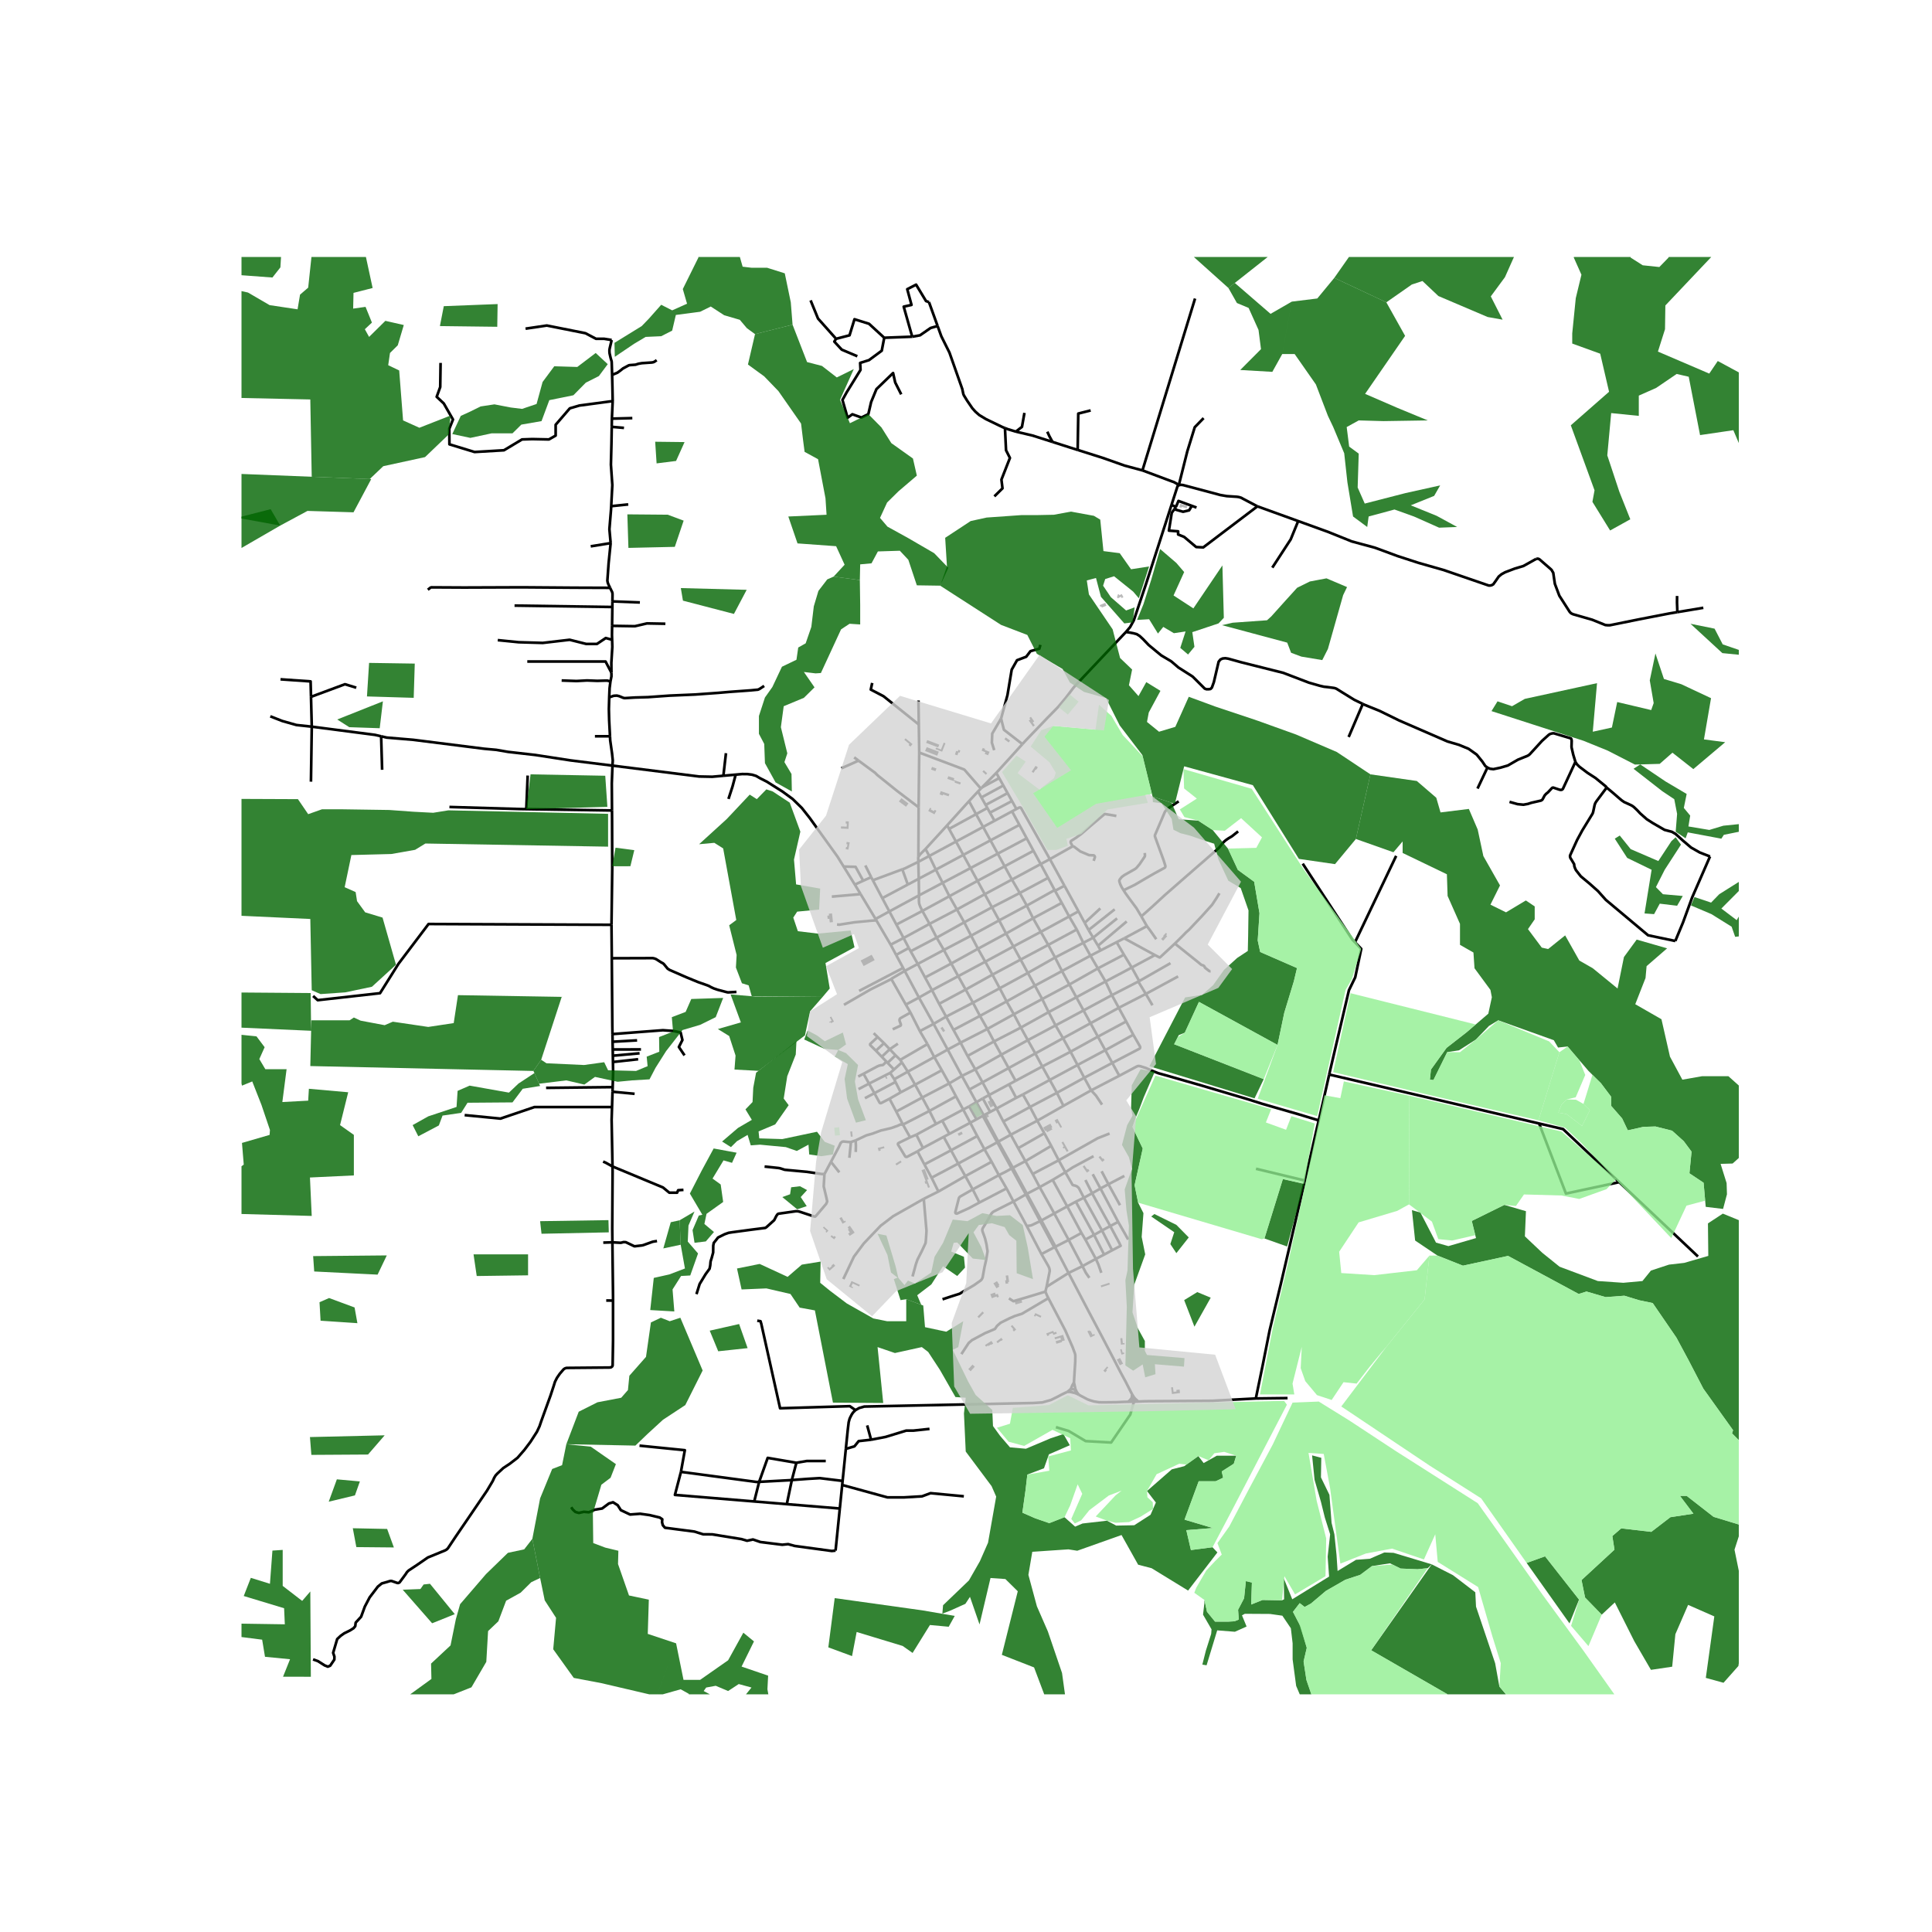 <svg xmlns="http://www.w3.org/2000/svg" width="960" height="960" viewBox="0 0 720 720"><defs><style>*{stroke-linejoin:round;stroke-linecap:butt}</style></defs><g id="figure_1"><path id="patch_1" d="M0 720h720V0H0z" style="fill:#fff"/><g id="axes_1"><path id="patch_2" d="M90 631.421h558V95.78H90z" style="fill:#fff"/><g id="LineCollection_1"><path d="m420.354 522.407 1.732-.016M402.076 519.8l1.03.543 2.176 1.151 1.155.42 1.328.382 1.792.282 1.721.036 4.625-.055 3.157-.128 1.294-.024M421.783 520.881l-.25.36-.205.275-.174.22-.321.315-.479.356M422.086 522.39l.504-.011M421.783 520.881l.08.31.075.357.062.355.086.488M422.59 522.379l1.599-.07M422.59 522.379l.082-.534.037-.524-.056-.517M393.507 531.853l1.443.435.482.146 2.825.851 6.334 3.775 9.5.521 7.126-10.414 1.373-4.788M424.189 522.31l-.618-.578-.504-.452-.414-.476M468.01 521.17l-16.218.863-19.821.13-.52.003-4.493.03-2.769.114M422.653 520.804l-.202-.301-.553-.905M421.898 519.598l-.115 1.283M398.208 474.4l7.087 13.534 5.628 10.647 4.051 7.746 2.617 5.093 1.865 3.43 1.437 2.82.714 1.394.291.534M392.894 464.835l.45-.23M392.894 464.835l-4.778 2.526M392.894 464.835l.57.448M392.894 464.835l-5.256-9.752M342.462 371.76l4.864-2.747M342.462 371.76l-4.886 2.627M342.462 371.76l-5.299-9.918M342.462 371.76l5.466 9.817M311.389 577.863l1.584-15.68M212.881 561.697l.56.84 1.009.925 1.26.364 1.878-.42 1.877.168 2.185-.953 2.746-.448 2.521-1.877 1.541-.448 1.737 1.093 1.177 1.848 3.446 1.626 3.754-.28 3.558.503 3.727.897.952.644-.084 1.093.28 1.12.813.954 10.982 1.428 3.223 1.009 3.418.028 10.87 1.765 2.102.616 2.185-.476 2.801.953 8.126 1.008 2.185-.224 2.466.673 13.812 1.877 1.4-.14M397.75 518.738l-.772.333-1.42.686-1.452.77-2.438 1.203-3.262.92-3.37.211-62.945 1.321-1.863.532-1.43.799M315.219 539.96l.722-7.149.337-2.802.336-1.246.272-.611.554-1.056.462-.686.897-.897" clip-path="url(#p849cec1139)" style="fill:none;stroke:#000"/><path d="m282.204 492.188 1.213.187.288.96 7.01 31.488 25.995-.781 2.089 1.471M398.777 518.71l1.848.427M397.75 518.738l.333-.041.42.012h.274" clip-path="url(#p849cec1139)" style="fill:none;stroke:#000"/><path d="m399.065 517.641-.126.225-.123.448-.04.395M400.625 519.137l.208-.548.02-.337-.04-.403M402.076 519.8l-.878-.436-.573-.227M398.208 474.4l-4.745-9.117M398.208 474.4l-8.172 5.141M398.208 474.4l5.19-2.55M366.603 415.64l.127-.065M366.603 415.64l-.346.203M366.603 415.64l-2.739-4.874M371.652 425.692l2.991 5.454M366.871 428.29l2.745-1.476 2.036-1.122M371.652 425.692l-5.395-9.849M377.002 435.448l5.316 9.68M372.247 437.94l2.573-1.286 2.182-1.206M377.002 435.448l-2.359-4.302M382.318 445.128l.365-.234M382.318 445.128l-4.617 2.649M382.318 445.128l5.32 9.955M358.475 400.957l4.984-2.436M358.475 400.957l-4.741 2.807M358.475 400.957l-5.301-9.806M358.475 400.957l2.805 5.078M347.928 381.577l-5.123 2.695M347.928 381.577l4.662-2.7M347.928 381.577l5.246 9.574M422.346 385.621l-2.649-4.948M422.346 385.621l-10.444 5.756M414.51 396.123l10.215-5.339.182-.309v-.31l-.149-.34-2.412-4.204M339.17 423.846l2.325-.974M339.17 423.846l-2.672-4.743M341.914 429.07l-3.849 2.034-.264.049-.214-.033-.215-.122-1.692-2.79-1.038-1.685-.024-.229.115-.235.19-.122 4.247-2.09M363.864 410.766l2.395-1.416M363.864 410.766l-2.699 1.557M363.864 410.766l-2.584-4.731M419.697 380.673l-2.766-5.093M419.697 380.673l-10.547 5.66M336.498 419.103l9.879-5.092M336.498 419.103l-2.488-4.86M318.882 424.993l4.017-1.888 2.202-.618 3.2-1.196 3.71-.855 2.442-.862 1.055-.497.99.026M356.27 408.586l-9.893 5.425M356.27 408.586l-2.536-4.822M356.27 408.586l2.684 4.905M416.931 375.58l-10.517 5.75M416.931 375.58l10.084-5.173M416.931 375.58l-2.56-4.713M361.28 406.035l4.885-2.674M334.01 414.244l-2.524-4.761M334.01 414.244l9.677-5.222M414.371 370.867l-2.379-5.091M414.371 370.867l9.822-5.073M414.371 370.867l-10.57 5.69M331.486 409.483l4.197-2.4M325.865 407.394l1.902 3.48.15.176.219.077.247-.04 3.103-1.604M350.988 398.851l-9.955 5.387M350.988 398.851l-2.81-4.909M350.988 398.851l2.746 4.913M338.317 399.378l2.716 4.86M338.317 399.378l9.86-5.436M338.317 399.378l-5.044 2.816M338.317 399.378l-2.208-3.445M353.174 391.15l4.794-2.568M353.174 391.15l-4.997 2.792M418.854 355.783l-2.719-4.666M418.854 355.783l2.926 4.788M418.854 355.783l-9.715 5.11M421.78 360.571l-9.788 5.205M421.78 360.571l8.616-4.646M421.78 360.571l2.776 5.047M360.583 393.516l9.857-5.393M360.583 393.516l-2.615-4.934M360.583 393.516l2.876 5.005M427.42 345.142l-2.1-3.674M427.42 345.142l-8.461 4.542M430.91 350.016l-2.341-3.352-1.15-1.522M355.331 383.816l9.872-5.213M355.331 383.816l-2.741-4.94M355.331 383.816l2.637 4.766M407.397 349.45l1.811 2.987M407.397 349.45l-1.718-2.851M407.397 349.45l-3.675 1.92M407.397 349.45l8.916-7.196M342.805 384.272l-3.5-6.918M342.805 384.272l2.831 4.823M349.98 374.094l9.888-5.314M349.98 374.094l-2.654-5.081M349.98 374.094l2.61 4.783M401.28 346.395l-2.838-4.854M401.28 346.395l2.442 4.975M401.28 346.395l-10.628 5.74M337.576 374.387l1.73 2.967M332.238 364.835l-.008.126 5.346 9.426M401.929 339.633l-3.487 1.908M401.929 339.633l2.306 4.29M401.929 339.633l-5.237-9.55M344.736 364.274l9.763-5.193M344.736 364.274l-2.714-5.041M344.736 364.274l2.59 4.739M395.69 336.476l-2.507-4.498M395.69 336.476l2.752 5.065M395.69 336.476l-10.681 5.744" clip-path="url(#p849cec1139)" style="fill:none;stroke:#000"/><path d="m314.511 374.477 9.848-5.695 7.88-3.947M337.163 361.842l-4.8 2.818-.079.069-.046.106M393.033 331.71l-2.435-4.557M393.033 331.71l.15.268M393.033 331.71l-10.377 5.78M339.377 354.52l9.68-5.08M339.377 354.52l-.695-1.238M339.377 354.52l2.645 4.713M390.598 327.153l-10.56 5.64M390.598 327.153l-2.76-5.133M331.92 352.059l4.825-2.492M331.92 352.059l-5.342-9.082M331.92 352.059l2.04 3.806M391.259 320.176l-3.42 1.844M391.259 320.176l5.433 9.907M399.766 315.474l-.227.04-8.28 4.662M378.791 301.49l1.066-.55.251-.028.264.06.166.199 10.72 19.005M334.061 344.566l9.673-5.091M334.061 344.566l-2.625-4.9M334.061 344.566l2.684 5M385.147 317.064l-10.745 5.775M385.147 317.064l-2.525-4.647M385.147 317.064l2.691 4.956M326.3 342.475l5.136-2.808M326.3 342.475l.278.502M326.3 342.475l-5.575-9.268M382.622 312.417l-10.794 5.718M382.622 312.417l-2.718-5.005M328.805 334.716l9.513-5.064M328.805 334.716l-3.526-6.669M328.805 334.716l2.631 4.95M379.904 307.412l-10.786 5.77M379.904 307.412l-2.74-5.044M342.241 321.175l4.067-2.178M342.241 321.175l.149 6.31M342.256 319.323l-.068.358.053 1.494M336.267 323.977l.924-.325 5.05-2.477M378.791 301.49l-1.627.878M378.791 301.49l-1.655-2.97M371.292 288.031l1.08 1.937M371.292 288.031l9.727-10.718M371.292 288.031l-5.3 5.385M364.486 294.947l1.258 2.238M364.486 294.947l1.048-1.065M364.486 294.947l-3.368 3.617M370.635 305.886l6.529-3.518M370.635 305.886l-4.255 2.293M370.635 305.886l-1.703-3.03M373.914 292.738l1.58 2.836M373.914 292.738l-1.543-2.77M373.914 292.738l-8.17 4.447M365.744 297.185l1.577 2.806M375.494 295.574l1.642 2.946M375.494 295.574l-8.173 4.417M367.321 299.99l.623 1.108M377.136 298.52l-8.204 4.336M368.932 302.856l-.988-1.758M411.992 365.776l-10.875 5.877M411.992 365.776l-2.853-4.883M409.14 360.893l-2.756-4.73M409.14 360.893l-10.618 6.017M406.384 356.162l-10.613 5.722M406.384 356.162l-2.662-4.792M406.384 356.162l3.807-1.975M403.722 351.37l-10.526 5.472M398.442 341.541l-10.565 5.738M387.838 322.02l-10.723 5.775M417.135 400.904l-2.625-4.781M417.135 400.904l-10.491 5.44M491.444 417.542l-1.386-.426-5.954-1.806-9.138-2.637-4.519-1.301-5.773-1.823-16.791-4.98-12.602-3.613-3.628-1.009-1.323-.518-1.086-.426-2.16-.976-2.144-.684-.445-.073-.438.016-.4.154-6.522 3.464M411.902 391.377l2.608 4.746M411.902 391.377l-2.752-5.045M411.902 391.377l-10.333 5.513M409.15 386.332l-2.736-5.001M409.15 386.332l-10.187 5.62M406.414 381.33l-10.242 5.59M406.414 381.33l-2.613-4.773M403.801 376.557l-2.684-4.904M403.801 376.557l-10.43 5.585M401.117 371.653l-10.323 5.537M401.117 371.653l-2.595-4.743M398.522 366.91l-2.75-5.026M398.522 366.91l-10.119 5.41M395.771 361.884l-10.098 5.447M395.771 361.884l-2.575-5.042M393.196 356.842l-2.544-4.708M393.196 356.842l-10.145 5.745M390.652 352.134l-2.775-4.855M390.652 352.134l-10.298 5.483M387.877 347.279l-10.204 5.44M387.877 347.279l-2.868-5.06M385.009 342.22l-2.353-4.73M385.009 342.22l-10.075 5.682M382.656 337.49l-10.302 5.514M382.656 337.49l-2.618-4.696M380.038 332.794l-10.352 5.337M380.038 332.794l-2.923-5M377.115 327.795l-10.107 5.445M377.115 327.795l-2.713-4.956M374.402 322.839l-10.112 5.437M374.402 322.839l-2.574-4.704M371.828 318.135l-10.147 5.375M371.828 318.135l-2.71-4.953M369.118 313.182l-10.126 5.417M369.118 313.182l-2.738-5.003M366.38 308.18l-10.11 5.448M366.38 308.18l-2.632-4.764M361.118 298.564l2.63 4.852M361.118 298.564l-8.155 9.022M347.175 438.898l-2.682-4.948M347.175 438.898l2.551 5.152M347.175 438.898l9.933-5.273M414.51 396.123l-10.437 5.532M373.921 417.958l9.943-5.42M373.921 417.958l-2.53-4.838M373.921 417.958l2.768 4.923M406.644 406.343l-10.325 5.776M406.644 406.343l-2.571-4.688M410.705 411.672l-2.276-3.385-1.785-1.944M404.073 401.655l-10.2 5.602M404.073 401.655l-2.504-4.765M401.57 396.89l-2.607-4.938M401.57 396.89l-10.35 5.575M398.963 391.952l-2.791-5.031M398.963 391.952l-10.53 5.497M396.172 386.92l-2.8-4.778M396.172 386.92l-10.345 5.677M393.372 382.142l-10.328 5.501M393.372 382.142l-2.578-4.952M390.794 377.19l-10.345 5.757M390.794 377.19l-2.39-4.87M388.403 372.32l-10.56 5.673M388.403 372.32l-2.73-4.989M385.673 367.331l-10.547 5.871M385.673 367.331l-2.622-4.744M383.05 362.587l-10.485 5.71M383.05 362.587l-2.696-4.97M380.354 357.617l-10.5 5.618M380.354 357.617l-2.681-4.898M377.673 352.72l-10.499 5.684M377.673 352.72l-2.739-4.818M374.934 347.902l-10.475 5.674M374.934 347.902l-2.58-4.898M372.354 343.004l-10.449 5.7M372.354 343.004l-2.668-4.873M369.686 338.13l-10.343 5.597M369.686 338.13l-2.678-4.89M367.008 333.24l-10.385 5.701M367.008 333.24l-2.718-4.964M364.29 328.276l-10.481 5.72M364.29 328.276l-2.61-4.766M361.68 323.51l-10.377 5.505M361.68 323.51l-2.688-4.91M358.992 318.6l-10.232 5.493M358.992 318.6l-2.721-4.972M356.27 313.628l-9.962 5.37M356.27 313.628l-2.58-4.713M352.963 307.586l.727 1.329M352.963 307.586l-8.054 8.803M396.319 412.119l-9.765 5.538M396.319 412.119l-2.446-4.862M393.873 407.257l-10.009 5.282M393.873 407.257l-2.654-4.792M391.22 402.465l-2.787-5.016M391.22 402.465l-10.013 5.417M388.433 397.45l-2.606-4.853M388.433 397.45l-9.95 5.34M385.827 392.597l-2.783-4.954M385.827 392.597l-9.948 5.446M383.044 387.643l-9.897 5.416M383.044 387.643l-2.595-4.696M380.45 382.947l-10.01 5.176M380.45 382.947l-2.606-4.954M377.844 377.993l-9.885 5.465M377.844 377.993l-2.718-4.79M375.126 373.202l-9.923 5.4M375.126 373.202l-2.56-4.906M372.565 368.296l-9.966 5.389M372.565 368.296l-2.711-5.061M369.854 363.235l-9.986 5.545M369.854 363.235l-2.68-4.831M367.174 358.404l-10.074 5.392M367.174 358.404l-2.715-4.828M364.46 353.576l-9.961 5.505M364.46 353.576l-2.555-4.872M361.905 348.704l-10.157 5.332M361.905 348.704l-2.562-4.977M359.343 343.727l-10.286 5.713M359.343 343.727l-2.72-4.786M356.623 338.941l-10.212 5.364M356.623 338.941l-2.814-4.945M353.809 333.996l-10.075 5.479M353.809 333.996l-2.506-4.981M351.303 329.015l-8.812 4.667M351.303 329.015l-2.543-4.922M348.76 324.093l-6.37 3.391M348.76 324.093l-2.452-5.096M346.308 318.997l-1.4-2.608M342.256 319.323l.345-.521.364-.471 1.944-1.942M410.191 354.187l-.983-1.75M410.191 354.187l5.944-3.07M424.193 365.794l2.822 4.613M424.193 365.794l.363-.176M427.015 370.407l12.037-6.52M427.015 370.407l2.472 4.226M416.135 351.117l2.824-1.433M436.209 358.95l-11.653 6.668M430.396 355.925l-11.437-6.241M437.846 351.644l-5.48 5.086-.067.052-.083.023-.098.005-1.722-.885M454.447 332.896l-1.055 1.741-1.682 2.555-3.844 4.264-4.75 5.02-1.13 1.01-.99 1.034-3.15 3.124" clip-path="url(#p849cec1139)" style="fill:none;stroke:#000"/><path d="m451.157 361.914-.23.032-.232-.049-.206-.146-1.295-1.01-.173-.178-.074-.236-.198-.268-.24-.213-.387-.145-.445-.139-1.097-.92-8.734-6.998M390.036 479.541l-.451 1.806M388.116 467.361l2.466 4.28.256.497.198.496.116.489.049.553-1.165 5.865M416.703 455.363l-2.943 1.548M416.703 455.363l-6.59-12.439M420.446 461.932l-.725-1.278-.561-1.008-2.457-4.283M404.487 461.96l3.24-1.753M404.487 461.96l-1.456-2.471M404.487 461.96l3.907 7.191M388.116 467.361l-5.418-10.365M403.03 459.489l-4.759 2.603M403.03 459.489l-5.311-9.903M419.018 438.232l-5.935 3.091M387.638 455.083l.454-.254M382.698 456.996l.388-.139.494-.082.487-.064.462-.155 3.11-1.473M382.698 456.996l-4.997-9.219M391.763 427.033l2.789 5.364M391.763 427.033l-2.56-4.696M391.763 427.033l-9.634 5.69M390.698 483.79l6.308 12.024 2.75 6.308.871 2.368.075.381.04.392-.025 2.15-.38 6.007-.1 1.765M400.236 515.185l-.62 1.115-.55 1.341M400.814 517.849l-.347-1.573-.23-1.091M390.698 483.79l-.504-.993-.61-1.45" clip-path="url(#p849cec1139)" style="fill:none;stroke:#000"/><path d="m376.01 483.851 1.65 1.074 5.112-1.497 6.813-2.081M377.701 447.777l-2.592-4.889M351.252 484.213l2.887-.96 3.537-1.13 1.337-.83 3.991-2.352 2.483-1.758.33-.358.23-.399.149-.358.676-3.742.618-2.718.529-3.182-.01-.35-.057-.252-.33-2.18-.536-2.178-.915-2.542-.099-.464.05-.39.115-.342 1.435-2.319 1.723-3.035.347-.415.388-.342.313-.18 7.258-3.66M372.247 437.94l-9.745 5.316M372.247 437.94l-2.698-4.98M372.247 437.94l2.862 4.948M366.871 428.29l-2.679-4.912M366.871 428.29l2.678 4.67M366.871 428.29l-9.763 5.335M361.582 418.419l-7.784 4.138M361.582 418.419l-2.628-4.928M361.582 418.419l2.61 4.959M361.582 418.419l2.325-1.282M358.954 413.49l-7.815 4.173M358.954 413.49l2.211-1.167M353.734 403.764l-10.047 5.258M348.177 393.942l-2.54-4.847M325.587 385.024l1.485 1.455M335.504 394.98l10.132-5.885M335.504 394.98l.605.953M335.504 394.98l-1.759-1.692M341.033 404.238l-5.35 2.845M341.033 404.238l2.654 4.784M343.687 409.022l2.69 4.99M346.377 414.011l2.433 4.865M348.81 418.876l-7.315 3.996M348.81 418.876l2.33-1.213M333.176 398.58l-2.403-2.49M333.176 398.58l2.933-2.647M333.176 398.58l-1.436 1.269M329.45 388.755l-3.02 2.813M329.45 388.755l2.13 2.267M329.45 388.755l-2.378-2.276M326.43 391.568l2.176 2.262M327.072 386.48l-2.763 2.563-.058.195.05.212.102.13 2.027 1.988M331.58 391.022l-2.974 2.808M331.58 391.022l3.043-2.07M331.58 391.022l2.165 2.266M328.606 393.83l1.725 1.787M333.745 393.288l-2.972 2.803M330.773 396.09l-.442-.473M323.867 403.832l-3.933 2.058M323.867 403.832l-2.057-3.667M323.867 403.832l1.998 3.562M331.74 399.849l-1.291.634-6.582 3.35M331.74 399.849l1.533 2.345M321.81 400.165l-1.99 1.025M330.33 395.617l-1.056 1.083-.223.18-.321.064-.504.033-.651.179-.586.244-5.18 2.765M325.865 407.394l7.856-4.172M325.865 407.394l-3.541 1.877M333.721 403.222l1.962 3.86M333.721 403.222l-.448-1.028M341.495 422.872l2.462 4.94M343.957 427.812l7.726-4.142M343.957 427.812l-2.043 1.259M349.726 444.05l10.028-5.746M349.726 444.05l-5.467 2.725M341.914 429.07l2.579 4.88M369.549 432.96l-9.795 5.344M375.11 442.888l-10.12 5.27M351.683 423.67l2.115-1.113M351.683 423.67l2.74 5.015M357.108 433.625l2.646 4.68M357.108 433.625l-2.685-4.94M359.754 438.304l2.748 4.952M362.502 443.256l2.488 4.902M364.99 448.158l-3.997 2.139-4.366 1.975-.289-.028-.214-.106-.083-.211-.024-.187 1.3-5.135.085-.228.182-.252.203-.176 4.715-2.693M344.493 433.95l9.93-5.265M354.423 428.685l9.77-5.307M403.398 471.85l4.996-2.699M403.398 471.85l-5.127-9.758M405.972 476.223l-1.302-1.885-1.272-2.489M398.271 462.092l-4.928 2.514M398.271 462.092l-5.375-9.876M392.896 452.216l-5.443-9.802M392.896 452.216l-4.804 2.613M392.896 452.216l4.823-2.63M387.453 442.414l-2.607-4.904M387.453 442.414l4.839-2.698M387.453 442.414l-4.77 2.48M382.13 432.722l-2.69-4.826M382.13 432.722l2.716 4.788M382.13 432.722l-4.673 2.474M376.689 422.881l9.865-5.224M376.689 422.881l-4.651 2.579M376.689 422.881l2.75 5.015M371.39 413.12l7.311-3.98M371.39 413.12l-2.383 1.275M368.696 408.042l.072.486.49 1.163.364.294 1.769 3.135M368.696 408.042l-2.53-4.681M368.696 408.042l7.325-3.932M368.696 408.042l-2.437 1.308M366.165 403.36l-2.706-4.839M366.165 403.36l9.714-5.317M363.46 398.521l9.687-5.462M357.968 388.582l9.99-5.124M352.59 378.877l10.009-5.192M347.326 369.013l9.774-5.217M342.022 359.233l9.726-5.197M342.022 359.233l-4.859 2.609M336.745 349.567l9.666-5.262M336.745 349.567l1.937 3.715M331.436 339.667l11.055-5.985M322.478 322.53l2.194 4.37M366.259 409.35l2.748 5.045M369.007 414.395l-2.277 1.18M376.021 404.11l2.68 5.03M376.021 404.11l2.461-1.32M378.701 409.14l2.506-1.258M381.207 407.882l2.657 4.657M383.864 412.539l2.69 5.118M386.554 417.657l2.65 4.68M397.027 436.877l-2.475-4.48M397.027 436.877l-4.735 2.84M403.934 446.368l-1.841-3.534-.324-.37-.498-.375-.572-.234-.839-.197-.193-.169-2.64-4.612M407.532 430.878l-7.792 4.2-2.713 1.799M379.44 427.896l9.763-5.56M384.846 437.51l9.706-5.113M413.51 422.43l-4.402 1.741-14.556 8.226M392.292 439.716l5.427 9.87M397.719 449.586l3.205-1.752M408.394 469.151l3.083-1.604M410.425 474.343l-1.105-3.124-.926-2.068M378.482 402.79l-2.603-4.747M375.88 398.043l-2.733-4.984M373.147 393.059l-2.707-4.936M370.44 388.123l-2.481-4.665M367.959 383.458l-2.756-4.855M365.203 378.603l-2.604-4.918M362.599 373.685l-2.731-4.905M359.868 368.78l-2.768-4.984M357.1 363.796l-2.601-4.715M354.499 359.08l-2.751-5.044M351.748 354.036l-2.69-4.596M349.057 349.44l-2.646-5.135M346.411 344.305l-2.677-4.83M342.491 333.682l-.038 1.966.074.926.025.163.04.179.405 1.066.737 1.493M342.491 333.682l-.101-6.198M342.39 327.484l-4.072 2.168M342.256 319.323l.09-18.464M353.69 308.915l10.058-5.499M363.748 303.416l4.196-2.318M411.477 467.547l2.987-1.597M411.477 467.547l-3.75-7.34M407.727 460.207l2.962-1.633M407.727 460.207l-6.803-12.373M400.924 447.834l3.01-1.466M410.69 458.574l3.07-1.663M410.69 458.574l-6.756-12.206M410.69 458.574l3.774 7.376M403.934 446.368l3.072-1.674M407.006 444.694l4.403 8.016 2.351 4.2M414.464 465.95l3.17-1.672-.677-1.391-3.197-5.976M390.698 483.79l-9.847 5.81-2.622.83-2.079.895-3.25 1.627-1.336 1.172-.61.903-.115.187-.149.09-2.385 1.029-1.087.43-4.947 2.637-1.287 1.106-2.705 4.134M399.065 517.641l-.65.543-.664.554M399.065 517.641l.447.07.652.083.65.055M402.076 519.8l-.753-.968-.51-.983M363.907 417.137l-2.742-4.814M363.907 417.137l2.35-1.294M337.163 361.842l-.6-1.12M333.96 355.865l4.722-2.583M333.96 355.865l2.603 4.857M307.234 437.576l2.445-4.593M259.553 482.293l1.187-3.792 2.244-3.694 1.451-1.985.247-1.237.133-1.481.445-1.432.511-1.904.033-2.555.198-1.025.792-.977.791-1.025 2.491-1.237 1.468-.52 1.37-.212 7.405-.993 4.882-.618.445-.293 2.87-2.588.81-1.594.477-.668.363-.162 6.433-.912.792.016.791.212 5.196 1.725.363.049.28-.196 1.477-1.717 2.416-2.863.362-.871-.321-1.489-.982-4.126.26-4.553" clip-path="url(#p849cec1139)" style="fill:none;stroke:#000"/><path d="m284.937 434.74 5.023.522.355.049.234.044.322.078 1.588.512 8.247.765 5.41.797 1.118.07M404.498 439.757l2.508 4.937M407.006 444.694l3.107-1.77M407.228 437.594l2.885 5.33M410.113 442.924l2.97-1.6M410.54 436.49l2.543 4.833M413.083 441.323l4.303 7.822M142.038 274.393l2.089.483 9.878.833 26.442 3.333 4.503.407 4.354.748 10.214 1.164 13.06 2.01 15.669 1.953" clip-path="url(#p849cec1139)" style="fill:none;stroke:#000"/><path d="m227.325 274.379.08 1.554.68 4.806.277 2.616-.115 1.97" clip-path="url(#p849cec1139)" style="fill:none;stroke:#000"/><path d="M228.072 302.04 228 291.98l.247-6.656M269.581 289.1l-4.173.374-4.849-.097-32.312-4.053M116.19 270.807l-.29-11.121M116.19 270.807l-.307 20.502M100.73 266.95l4.031 1.576.423.165 5.278 1.498 5.728.618M142.038 274.393l-2.282-.527-23.566-3.059M468.6 188.697l-5.36-2.816-.66-.374-.858-.26-.76-.115-3.776-.244-2.442-.423-2.5-.68-11.338-3.015-.808-.098-.792.147M436.585 188.166l2.226-6.908.495-.44M425.76 175.3l11.056 4.136.593.195.99.537.907.65" clip-path="url(#p849cec1139)" style="fill:none;stroke:#000"/><path d="m448.55 155.82-3.298 3.385-2.772 8.985-3.174 12.629M468.6 188.697l15.196 5.495M437.621 189.782l-.947 1.324-1.056 6.64 3.431.261v1.172l2.244.912 4.486 3.775 2.639.13 20.182-15.3M483.796 194.192l11.178 4.042 8.808 3.548 8.494 2.295.874.31 7.654 2.831 7.818 2.54 9.368 2.668 16.808 5.778.503.008.594-.121.602-.334.973-1.36 1.056-1.53 1.04-.861 1.368-.75 3.513-1.334 3.299-.993 4.75-2.653" clip-path="url(#p849cec1139)" style="fill:none;stroke:#000"/><path d="m625.11 228.12-3 .501-11.166 2.165-11.018 2.23h-.791l-.875-.082-4.882-1.97-6.037-1.74-1.105-.31-.742-.358-.512-.521-3.86-6.022-1.665-4.427-.61-4.134-.297-.472-.297-.554-.38-.373-4.107-3.565-.395-.228-.38-.049-.495.065M342.287 261.048l.128 8.963M342.565 280.454l-.15-10.443M342.565 280.454l-.22 20.405M365.534 293.882l-5.975-6.874-.093-.11-.095-.077-.14-.08-16.666-6.287M365.534 293.882l.459-.466M284.78 255.622l-1.74 1.139-.338.155-.255.106-2.763.26-7.868.57-4.173.358-8.602.618-9.509.407-8.04.57-4.9.138-3.364.203-.511.017-.479-.114-1.45-.595-.834-.211-.701.009-.651.073-1.572.582" clip-path="url(#p849cec1139)" style="fill:none;stroke:#000"/><path d="m227.488 253.994-.313 2.474-.145 3.44M227.325 274.379l-.315-6.095-.099-4.036.12-4.34M227.57 202.401l-7.43 1.205M227.776 188.638l-.074 1.36-.593 7.227.462 5.176M227.353 219.068l-.558-1.14-.297-.749-.148-.781.462-6.51.759-7.487M228.033 156.014l.296-6.543M228.033 156.014l-.054 3.057M228.033 156.014l7.614-.193M598.598 293.388l-.107-.268-3.909-3.19-2.977-1.928-3.01-2.27-.94-.929-.545-.879M554.32 286.056l.99.44 1.236.147 2.623-.554 2.771-.814 3.76-2.164 3.621-1.465.454-.285.371-.317 4.511-4.932 2.549-2.302.52-.302.758-.203.577-.033 6.358 1.896.182.269.066.301.05.39-.058 1.994.024.464.627 2.702.8 2.636M562.55 298.833l3.002.846 2.178.211 1.65-.292 1.319-.423 3.216-.733.346-.082.43-.244.213-.268.743-1.4.552-.618.668-.529 1.493-1.599.153-.122.239-.07.169.025 2.153.724.477.114.512-.049.363-.293 2.177-4.687 2.507-5.42M436.585 188.166l-9.435 29.273-4.626 13.781-.397.717-.98 1.774-1.553 1.824M381.02 277.313l1.019-1.123 8.167-8.514 4.139-4.224 2.835-3.37 2.797-3.694 1.282-1.444 18.335-19.41M507.87 262.338l-3.165-1.54-4.346-2.678-2.33-1.457-.573-.211-.503-.097-2.062-.277-1.451-.147-1.567-.358-4.09-1.172-9.534-3.646-15.653-3.938-4.841-1.343-1.105-.17-.998.097-.85.383-.651.821-1.781 7.6-.735 2.035-.503.521-.725.106-.792-.008-.635-.22-4.453-4.435-.388-.284-4.973-3.158-2.516-2.165-.346-.252-3.521-2.083-1.757-1.44-2.96-2.45-2.054-2.157-1.287-1.196-1.105-.7-1.262-.333-1.559-.293-1.205-.158M319.962 283.464l6.203 4.57.759.781 7.256 5.827 8.166 6.217M326.578 342.977l-1.882.14-6.284.601-5.69.896-.792-.114M373.073 267.796l-3.299 5.6-.132 3.385.867 2.786M461.408 309.835l-2.292 1.822-1.32.781-1.006.7-.627.554-.61.634-.708.91-.38.49-.372.407-3.241 2.823-8.94 7.78-7.884 6.9-4.8 4.427-2.903 2.571-1.006.834M418.72 331.769l.678 1.062 1.633 2.262 2.474 3.336 1.566 2.604.248.435M418.72 331.769l-.74-1.2-.528-1.123-.277-.891-.05-.362.112-.294.111-.207.68-.85.957-.716 4.058-2.295.511-.423 1.138-1.351 1.897-2.816.066-.203.033-.204-.066-.96M344.259 446.775l.321 3.768.693 8.104-.066 1.254-.132 1.952-.124 1.253-.04.195-1.32 2.816-1.683 3.32-.577 1.676-1.254 4.59M314.28 476.662l.248-.52 3.695-7.812 3.694-4.947 6.268-6.575 4.684-3.58 11.39-6.453M495.351 400.447l-1.74 7.737-.666 2.96-1.27 5.419-.23.979M486.288 439.955l2.104-9.07 2.409-10.612.643-2.731M468.01 521.17l11.822-.145M486.288 439.955l-.286 1.236-4.405 18.986-4.222 18.096-4.223 17.511-2.573 12.954-2.57 12.433M339.305 377.354l-3.756 2.104-.23.26-.083.317v.35l.495 1.432v.244l-.156.212-.273.106-2.614 1.212M353.798 422.557l-2.659-4.894M365.993 293.416l6.378-3.448" clip-path="url(#p849cec1139)" style="fill:none;stroke:#000"/><path d="m439.248 298.629-1.418.945-2.037 1.358-.61.48-.577.537-.463.546-3.513 8.243-.214.488-.009.407.14.463 3.15 8.643.586 1.88.009.349-.082.26-.24.212-3.72 2.019-3.034 1.757-4.355 2.555-4.14 1.998M318.574 329.67l2.151 3.537M318.574 329.67l-4.173-6.736M318.574 329.67l3.112-1.445M324.672 326.9l.607 1.147M324.672 326.9l-2.986 1.325M314.401 322.934l4.448.116 2.837 5.175M393.183 331.978l3.509-1.895M410.062 338.527l-5.827 5.395M404.235 343.922l1.444 2.677M415.406 338.885l-9.727 7.714M419.892 343.393l-10.684 9.044M318.882 424.993l.083 2.066-.05 2.263M318.882 424.993l-1.757.616M312.796 436.905l-3.117-3.922M317.125 425.609l-.84-.014-1.873-.195-.56.08-.561.473-.726 1.595-2.886 5.435M320.169 369.286l16.394-8.564M309.992 334.149l10.733-.942M375.065 430.899l-.422.247M375.065 430.899l-3.027-5.44M375.065 430.899l2.392 4.297M372.038 425.46l-5.308-9.885M393.463 465.283l-.12-.677M377.457 435.196l5.226 9.698M382.683 444.894l5.41 9.935M388.092 454.829l5.251 9.777M274.172 288.687l-1.193 4.45-1.5 4.605M274.172 288.687l-4.591.412M314.401 322.934l-2.27-3.666-10.42-14.495-2.902-3.678-3.387-3.307-3.854-2.829-5.83-3.673-2.557-1.299-1.41-.822-1.485-.456-1.765-.227-1.94-.012-2.409.217M399.766 315.474h.247l.235.04 2.342 1.782 3.233 1.375.363.033 1.41.057.231.147.148.252.075.22-.47 1.44M416.029 304.077l-4.128-.704-.11-.008-.121.018-.121.076-.72.614-4.511 3.8-3.32 2.877-1.95 1.44-1.707 1.086-.182.143-.123.191-.038.208.038.26.73 1.396M554.32 286.056l-3.696 7.818M507.87 262.338l.679.33 5.591 2.263 7.34 3.597 17.946 7.796 4.272 1.253 3.595 1.481 3.035 2.165 2.079 2.571 1.121 1.676.792.586M445.36 111.255l-19.6 64.045M401.619 167.68l9.366 2.966 8.116 2.865 6.659 1.789M392.23 164.69l-7.437-2.377-6.218-1.465M374.523 159.53l1.083.423 2.969.895M381.782 153.867l-.924 5.208-2.283 1.773M624.338 350.684l-10.145-2.132-15.751-13.198-2.92-3.272-3.15-2.8-3.25-2.7-1.814-2.312-.346-.74-.256-.733-.054-.57-.04-.215-1.069-1.794-.296-.44-.133-.471v-.489l2.623-5.761 1.946-3.597 3.785-6.184.166-.383.107-.398.553-2.605.271-.675.339-.545 3.406-4.557.214-.277.074-.448" clip-path="url(#p849cec1139)" style="fill:none;stroke:#000"/><path d="m637.27 319.192-3.828-1.497-3.232-1.839-3.052-2.604-2.705-2.457-1.369-.798-2.771-.732-4.355-2.523-2.268-1.456-2.466-2.181-1.105-1.188-1.236-1.164-.636-.464-.899-.447-.99-.448-1.104-.504-.907-.627-1.37-1.164-1.822-1.587-2.557-2.124M195.86 122.486l7.917-1.172 14.383 2.865 3.958 2.083h3.036l2.796.455M228.118 139.705l-.152-4.732-.045-.305-.054-.26-.111-.321-.218-.802-.173-.762-.118-.525-.08-.357-.05-.717.008-.586.132-.675.693-2.946M228.118 139.705l.112 4.526.1 5.24M164.19 135.247l-.13 8.984-1.32 3.646 2.638 2.474 3.431 5.99-1.374 3.45.055 5.794 9.368 2.865 10.952-.65 6.73-4.037 3.826-.13 6.203.13 2.507-1.433v-4.036l5.278-6.12 3.562-1.042 12.413-1.66M227.353 219.068l-13.258-.05-19.513-.146-21.673.081-12.14-.065-.363.114-.23.196-.742.57" clip-path="url(#p849cec1139)" style="fill:none;stroke:#000"/><path d="m228.23 224.125.033-2.453-.016-.521-.1-.456-.794-1.627M227.488 253.994l-.693-.211-.371-.13-.387-.009-.495.008-2.969.082-3.81-.147-3.91.212-5.541-.195M227.859 250.684l.008 1.39-.379 1.92M228.118 139.705l1.976-.813 1.04-.749 1.055-.846 1.402-.749.685-.374.305-.081.263-.033 1.997-.146 1.088-.35 1.253-.22 3.737-.253.527-.097.446-.187.833-.586M228 357.113l-.116-12.467M274.455 369.66l-3.15.171-.355-.057-3.521-.927-1.386-.473-.965-.439-.915-.504-.693-.277-3.34-1.172-4.28-1.757-6.334-2.767-.354-.253-.33-.179-1.221-1.488-.272-.318-.355-.276-.478-.229-2.012-1.285-.553-.212-.437-.114-.346-.04-15.158.049" clip-path="url(#p849cec1139)" style="fill:none;stroke:#000"/><path d="m228.25 385.376-.052-3.103-.198-25.16M228.072 302.04l.027 3.612.062 17.169.003 1.058-.28 20.767M116.687 371.174l1.716 1.563 23.224-2.604 6.861-10.937 11.216-14.842 68.18.292M228.225 462.977l2.95.17.243-.008.928-.236.173-.008.54.016.21.04 3.002 1.433.157.049.161.012 2.655-.314.355-.077.26-.081 3.225-1.16.271-.073.33-.065 1.163-.18M228.225 462.977l-3.404.112M228.26 434.705l.037 1.891-.133 21.254.06 5.127M228.461 484.692v-1.455l-.236-20.26M624.338 350.684l2.87-6.915 3.423-9.362 6.638-15.215M634.778 226.505l-9.667 1.615M336.267 323.977l2.051 5.675M336.267 323.977l-10.988 4.07M228.461 484.692v14.884l-.148 9.275-.14.367-.396.309-.43.106-16.188.146-.528.146-.478.277-.363.39-1.171 1.36-1.047 1.52-.743 1.474-.461 1.48-1.213 3.679-3.43 9.478-.66 1.945-.974 2.075-2.424 3.76-2.26 2.994-2.556 2.937-2.87 2.205-2.409 1.594-2.127 1.97-.743.789-.57.944-.238.577-.297.619-2.094 3.515-5.856 8.608-5.839 8.56-2.854 4.28-.412.44-.577.357-6.531 2.685-4.058 2.799-3.101 2.05-.594.586-.544.83-2.206 2.986-.31.187-.288.081-.334-.053-2.058-.711-.37-.012-.389.077-.874.276-2.03.573-1.471 1.19-3.04 3.993-1.793 3.418-1.4 3.81-2.018 2.186-.168 1.345-.644.756-1.345.84-2.101 1.037-1.317.925-1.317 1.233-1.513 5.126.477 1.401-.029 1.121-1.54 2.27-.897.364-1.177-.476-2.466-1.57-1.849-.672M196.134 301.55l31.938.49M196.134 301.55l.517-12.53M167.49 300.737l26.654.782 1.99.03M228.11 233.236l-.045 3.441.053 1.744M227.859 250.684l-.024-3.72.363-5.925-.08-2.618" clip-path="url(#p849cec1139)" style="fill:none;stroke:#000"/><path d="m185.503 238.559 7.785.781 8.973.26 10.028-1.171 6.202 1.562h3.959l3.299-2.213 2.37.643M507.87 262.338l-5.27 12.33M504.957 351.17l-.987-1.032-18.486-28.276M504.957 351.17l15.347-32.203" clip-path="url(#p849cec1139)" style="fill:none;stroke:#000"/><path d="m495.351 400.447.398-1.77 6.96-29.651 2.337-4.798 2.25-10.615-2.339-2.444M495.351 400.447l78.226 18.249M603.442 440.548l-1.146-1.082-19.786-18.686-8.933-2.084M603.442 440.548l-19.856 4.26-10.01-26.112M632.783 468.259l-29.34-27.71M228.086 412.573l-.152 4.787.327 17.345M254.71 443.432l-1.979.13-.396.911h-2.902l-2.376-1.953-18.796-7.815M224.758 432.886l.923.391 2.58 1.428M228.086 412.573l.182-5.719" clip-path="url(#p849cec1139)" style="fill:none;stroke:#000"/><path d="m173.163 415.571 13.328 1.302 12.668-4.297 28.927-.003M228.323 405.139l-.055 1.715M228.323 405.139l-24.81.277M228.427 395.777l.068 3.974-.172 5.388M228.268 406.854l8.233.775M228.25 385.376l.049 2.854M255.106 393.307l-2.11-3.124 1.319-2.604-.673-2.812-2.659-.555-3.926-.278-18.807 1.442M228.299 388.23l.049 2.866M228.299 388.23l9.126-.521M228.348 391.096l.039 2.339M228.348 391.096l10.529-.002M228.387 393.435l.04 2.342M228.387 393.435l9.961-.909M228.427 395.777l9.394-1.037M486.288 439.955l-18.222-4.389M228.204 226.208l.027-2.083M228.204 226.208l-.093 7.028M228.204 226.208l-36.448-.521M228.23 224.125l10.238.39M227.325 274.379l-5.616.003M196.506 246.52h29.162l2.19 4.164M247.968 232.457l-6.862-.13-4.486 1.041-8.51-.132M115.9 259.686l-.15-5.745-11.215-.782" clip-path="url(#p849cec1139)" style="fill:none;stroke:#000"/><path d="m132.773 256.284-4.214-1.293-12.659 4.695M142.038 274.393l.368 12.489M315.219 539.96l-1.206 11.936M324.627 536.54l-4.618.52-1.583 1.954-3.207.946M324.627 536.54l-1.452-5.338M346.4 532.504l-6.07.65h-2.64l-7.653 2.344-5.41 1.042M313.86 553.405l.153-1.509M313.86 553.405l-.887 8.777M359.199 557.63l-12.403-1.172-3.167 1.172-6.598.39h-6.334l-16.837-4.615M295.094 551.57l6.045-.45 4.355-.26 8.519 1.036M238.33 538.753l16.89 1.693-1.452 8.07M282.913 552.244l-.906.049-28.239-3.776" clip-path="url(#p849cec1139)" style="fill:none;stroke:#000"/><path d="m281.074 559.549-29.55-2.44 2.244-8.592M312.973 562.182l-19.755-1.63M281.074 559.549l12.144 1.002M281.074 559.549l1.839-7.305M295.094 551.57l-.948.071-11.233.603M296.785 545.132l-10.688-1.822-3.184 8.934M296.785 545.132l-1.691 6.439M307.737 544.482h-7.125l-3.827.65M295.094 551.57l-1.876 8.981M269.581 289.1l.964-8.413M318.312 282.249l1.65 1.215M319.962 283.464l-6.4 2.858M325.042 254.516l-.528 2.474 4.75 2.474 13.151 10.547M373.073 267.796l1.056 4.167 6.89 5.35M387.72 240.323l-.396 1.433-3.299.911-1.583 2.083-3.431 1.303-1.98 3.515-1.583 9.505-2.375 8.723M227.776 188.638l6.35-.657M227.98 159.071l-.113 6.35-.197 7.748.528 7.617-.422 7.852M227.98 159.071l4.563.394M436.585 188.166l1.673.726M438.258 188.892l-.637.89M444.173 188.514l-4.992-1.835-.923 2.213M445.91 189.153l-1.737-.639M437.621 189.782l3.275.934 2.244-.521 1.033-1.68M474.15 211.548l6.86-10.546 2.786-6.81M392.23 164.69l6.319 2.018 3.07.972" clip-path="url(#p849cec1139)" style="fill:none;stroke:#000"/><path d="m406.457 152.955-4.618 1.172-.22 13.553M349.418 121.494l1.38 3.823 3.036 6.088 4.783 13.59.379 1.823.198.489 1.204 1.97 1.946 2.847 1.155 1.286 1.418 1.253 2.524 1.53 6.169 2.98.913.356" clip-path="url(#p849cec1139)" style="fill:none;stroke:#000"/><path d="m370.566 184.986 3.034-2.994-.395-3.255 3.166-8.073-1.45-2.865-.398-8.27M311.582 126.262l-6.729-7.552-2.77-6.77M329.528 125.871l-5.674-5.208-5.41-1.692-1.847 5.99-5.015 1.301M319.5 132.772l-5.806-2.474-1.352-1.46-.341-.37-1.078-1.164.66-1.042M329.528 125.871l10.424-.39M335.862 146.965l-1.396-2.755-.226-.446-.621-1.226-.792-3.515-6.202 5.99-1.98 4.817-1.042 4.504-2.565 1.266-3.385-1.212-1.779 1.285-1.916-6.624 1.583-2.865 5.146-8.333-.132-2.604 3.3-1.042 4.75-3.515.923-4.819M346.196 112.576l-1.097-.377-3.695-6.12-3.299 1.693 1.584 5.86-2.904.65 3.167 11.199" clip-path="url(#p849cec1139)" style="fill:none;stroke:#000"/><path d="m349.418 121.494-2.604.731-3.958 2.735-2.904.521M346.196 112.576l3.222 8.918M625.002 222.096l-.029 2.438.138 3.586M390.293 160.875l.747 1.615 1.19 2.2M228.461 484.692l-2.536-.037M317.125 425.609l-.585 5.877" clip-path="url(#p849cec1139)" style="fill:none;stroke:#000"/></g><g id="PatchCollection_1"><path d="m545.187 471.68-9.5-3.775-8.314-5.598-1.187-11.327 3.167.912 5.806 11.197 4.618 1.301 10.292-2.994-1.583-6.38 12.14-5.988 8.048 2.343-.395 9.374 6.466 6.119 6.465 5.207 14.251 5.338 9.5.651 7.126-.65 3.167-3.907 6.73-2.213 5.674-.65 8.972-2.604-.131-12.108 5.542-3.645 7.653 3.124 8.973 8.723 9.369 4.556-8.05 3.906-2.111 6.12 1.98 4.165 4.354-.13 3.827 1.302-6.07 4.036.792 2.083 5.014 9.764 21.508 7.42 3.299 11.847-24.148-8.592-4.09 8.853 2.639 7.29 2.903.781 1.32 8.593 8.972 2.733-1.847 6.9-4.883-.26-6.201-2.213-4.882 7.681-16.89-16.794.395-1.172-11.084-15.492-5.41-10.415-4.618-8.592-8.841-12.89-5.014-1.04-5.542-1.693-6.994.52-7.125-2.082-2.904.911-26.324-14.19zM110.506 732.57l4.75-12.105-.132-88.26-39.85.13-8.313 7.94-4.354-1.301-2.112-6.77-5.014.26-4.09 9.764-3.563 1.692-4.487-2.994-5.805-.26v5.207l3.694.781 2.903 3.645.66 4.036 5.146-.782 18.605-.26 30.482.521 3.695 20.959-2.903 12.497-4.355 1.562-8.181-7.68-4.882 3.514 2.639 15.23 9.104 1.042 6.07 14.19 1.452 14.449zM116.486 668.011l1.013 4.679 7.126 1.952 8.445-1.431 2.903 6.639 3.827 3.124 9.632-8.201 5.938-20.829 5.014-16.923 8.71-5.598 6.596-2.603 5.543-9.504.66-11.456 3.826-3.644 2.903-7.681 5.41-2.994 3.959-3.906 3.298-1.562-2.902-14.58-3.036 3.905-6.07 1.302-8.18 7.941-9.633 11.196-1.583 5.597-1.98 9.764-7.257 6.77.132 5.727-10.953 7.942-7.389 1.3-4.618 4.297.791 8.982-.791 6.64-6.202 7.16-1.421 6.645-6.232 1.816z" clip-path="url(#p849cec1139)" style="fill:#006400;fill-opacity:.8"/><path d="m201.29 588.073 1.715 8.332 4.223 6.509-1.056 11.716 7.653 10.675 10.292 1.953 20.585 4.816 7.258-19.657-10.557-3.515.396-12.758-7.39-1.562-4.09-11.717.132-4.946-4.882-1.172-4.486-1.693-.133-11.065 3.167-10.675 3.431-2.604 1.98-5.077-9.37-6.51-9.104-.91-1.583 7.81-3.695 1.433-4.487 10.935-2.902 15.101zM211.054 538.212l4.618-12.107 6.994-3.515 8.84-1.692 2.508-2.865.528-5.337 6.202-7.03 1.834-12.832 3.708-1.75 3.298 1.302 3.96-1.301 8.312 19.658-6.466 12.889-8.313 5.467-5.674 5.208-4.618 4.426zM264.495 495.901l3.167 7.682 10.952-1.172-3.167-8.983zM242.327 488.22l8.973.521-.66-8.202 3.182-5.016 3.416-.19 2.903-8.203-3.827-4.426.264-5.99 2.243-5.207-5.542 3.255.396 9.113 1.583 8.853-5.805 2.213-5.807 1.302zM274.656 472.728l1.715 7.811 9.237-.39 8.972 2.083 3.431 5.077 5.674 1.042 6.73 34.37 18.737.13-2.111-20.83 6.466 2.213 10.028-2.213 2.375 1.822 4.354 6.64 5.807 10.154 3.827.26-.66 5.859.66 14.19 9.632 12.888 1.715 3.906-3.035 17.185-3.034 6.9-4.091 7.16-9.633 9.242-.263 3.124 2.77-1.04 5.806-2.605 1.716-2.603 3.562 10.284 4.091-17.314 5.542.39 4.618 4.557-5.938 23.693 12.008 4.686 6.334 16.794-8.709 14.059-7.917 11.065 8.709-.52 13.195-19.788 12.272-3.385-11.48-1.822-1.98-14.32-5.278-15.491-4.09-9.373-3.167-11.717 1.452-8.592 13.459-.911 3.298.52 16.495-5.858 6.201 11.066 5.015 1.302 13.591 8.331 10.922-14.21-1.817-1.932-8.05 1.041-1.715-7.42 9.897-.782-10.557-3.123 5.278-14.32h6.334l2.771-1.303-.527-2.343 4.486-2.864.923-2.995h-7.257l-4.882 2.734-1.98-2.603-5.278 3.775-4.618 1.172-9.237 8.071 3.299 4.296-1.979 4.557-6.07 3.905-6.73.13-3.43-1.822-9.105 1.041-2.771 1.172-3.959-3.515-5.674 2.213-5.278-1.822-4.75-2.083 1.187-8.462.66-5.729 6.202-2.343 1.847-5.207 7.785-3.385-2.374-4.166-4.75 1.562-9.237 3.906-5.938-.52-3.695-4.297-2.64-3.645-.263-5.99-6.202-5.597-2.768-4.948-5.756-11.853 2.058-1.034 1.848-9.635-6.334 3.906-7.917-1.692-.66-8.072-6.334-2.343v8.201h-7.125l-5.147-1.04-9.896-5.6-6.202-4.686-3.694-2.994.158-7.91-7.02 1.14-5.278 4.556-10.424-4.817zM251.96 612.417l2.763 13.613h6.202l10.424-7.29 5.674-10.285 3.958 3.254-4.618 9.373 9.897 3.385-.264 5.077 1.056 5.859-10.16-2.604 3.166-3.905-4.75-1.302-3.96 2.603-4.617-1.952-3.563.65-.923 1.302 3.166 1.693 6.598 4.556 9.368 4.556 9.765 3.775-3.167 7.551-3.958-3.255-2.507-3.254-6.598-3.515-4.354-2.083-9.37-3.514-4.09-1.954-.396-3.515-3.035-1.692-8.965 2.53z" clip-path="url(#p849cec1139)" style="fill:#006400;fill-opacity:.8"/><path d="m311.067 595.567-2.375 18.356 8.84 3.255 1.716-8.983 17.154 5.207 3.695 2.603 6.465-10.414 6.994.65 2.243-4.034-12.14-2.084zM201.282 455.096l.528 4.687 25.07-.52-.131-4.557zM116.7 468.115l.396 5.728 23.62 1.172 3.43-7.16zM176.475 467.464l1.187 8.072 19.133-.26v-7.812zM119.075 485.3l.396 6.9 13.723.911-1.055-5.858-9.501-3.515zM115.512 535.553l.528 6.639 21.113-.13 6.202-7.16zM125.54 551.305l8.578.781-1.848 5.207-9.764 2.343zM131.479 569.53l1.32 7.03 13.986.13-2.507-6.899zM150.084 592.443l6.598-.26 1.187-1.693 2.376-.26 9.236 11.325-8.445 3.385zM52.834 619.13v5.467l15.967 2.214 12.536-2.474.66-5.337zM88.858 605.07l.66 4.947 8.18 1.042 1.056 6.379 9.335.912-2.605 6.508 10.36.021-.2-31.785-3.034 3.515-7.258-5.598v-13.409l-3.827.26-.923 12.368-7.126-2.213-2.64 6.77 15.044 4.555.264 5.989zM63.13 478.509l3.164-4.145 4.618-1.692.66-7.16 2.375-.912-1.188-3.645 1.188-8.983 42.225 1.171-.66-14.32 16.363-.782V422.94l-5.147-3.646 3.036-12.238-14.648-1.302-.264 4.427-9.632.52 1.583-12.237h-7.916l-2.244-3.776 1.98-4.427-3.036-4.036-12.535-1.302-1.584 4.036-1.979 2.864 1.32 5.208 8.049 1.693 1.32 5.858 3.826-1.562 3.43 8.723 3.168 9.374-.133 1.823-10.292 2.994.66 8.072-5.146 3.775-5.542 2.344-6.861 3.906-7.39 2.473-10.82-1.171 1.583 6.9 8.445.911 1.848 4.557-1.716 6.64 1.955 4.145-2.747 1.843-3.958 4.427.161 3.9zM115.644 397.29l83.13 1.823 2.904-4.166 7.653-23.435-38.662-.65-1.584 10.415-9.5 1.432-13.196-1.953-3.034 1.302-8.973-1.693-2.507-1.171-1.584 1.04h-14.25zM81.073 382.578l34.876 1.564-.173-14.062-33.516-.26zM115.644 342.478l.528 26.56 3.3 1.432 9.236-.65 9.896-2.084 8.973-8.202-5.014-17.576-6.466-1.954-3.035-4.166-.527-3.385-4.091-1.823 2.507-11.978 14.91-.39 8.842-1.563 3.826-2.344 68.088 1.172v-12.239l-59.51-1.301-5.675.911-7.389-.391-8.973-.65-17.55-.261H120l-5.147 1.823-3.826-5.6-31.14-.129-2.64 16.795-5.938-.13.132 15.624-7.917.52-6.466-1.952-4.09 2.214.66 8.853zM197.72 288.576l-1.586 12.973 30.22-.865-.793-11.587zM125.673 268.134l17.022-6.77-1.188 10.025-11.348-.39zM137.549 247.041l-.792 12.5 17.418.52.396-12.76zM60.092 258.63l-.697 12.804 28.404-.188.4-12.096zM34.757 230.115l-.132 2.864-2.243 3.516 1.055 6.25h4.09l6.335-2.995 5.938-4.818v-2.474l11.348-8.593 7.917-6.64 5.146-4.557 7.39-4.818 4.486.39 1.451-2.604 16.89-9.765-3.563-6.12-14.25 3.646L87.67 196l-8.578 7.292-10.952 7.03-4.222 5.73-18.54 11.588z" clip-path="url(#p849cec1139)" style="fill:#006400;fill-opacity:.8"/><path d="m104.428 195.87 10.16-5.468 17.155.521 6.597-12.37-62.15-2.474-3.035-5.208 4.487-9.245-3.43.26-.66 3.126-6.466-2.995-8.841-2.344-7.786-5.208-4.882 1.693 6.202 2.474 3.035 3.125 7.258 3.255 3.43 5.338 3.695 1.693 4.486 8.594 6.466 4.817 3.299 5.469 1.715 1.432z" clip-path="url(#p849cec1139)" style="fill:#006400;fill-opacity:.8"/><path d="m137.792 178.531 5.035-4.795 15.57-3.386 8.84-8.464.66-7.03-11.611 4.557-6.07-2.735-1.451-18.62-4.09-1.953.66-4.557 2.902-2.865 2.243-7.552-6.862-1.563-6.07 5.99-1.583-2.865 2.64-2.473-2.376-5.86-4.618.65.132-5.858 7.125-1.824-2.507-11.588-20.189-.912-1.32 12.37-3.034 2.604-.924 5.47-10.425-1.563-8.049-4.688-5.805-1.302-17.946.13L69.989 121l-25.335-1.041 1.715 13.021 18.869 1.302 2.507 6.51 11.612 7.293 36.287.78.527 28.806z" clip-path="url(#p849cec1139)" style="fill:#006400;fill-opacity:.8"/><path d="m48.48 92.354.396 6.771h3.299l5.41 2.865 12.83.45 3.268-2.403 10.292 2.083 17.55 1.302 2.97-3.776.33-5.339zM165.39 114.1l-1.45 7.421 21.375.261.133-8.463zM168.558 161.757l3.167-6.771 3.43-1.563 3.959-1.953 5.146-.781 6.07 1.171 4.223.521 5.41-1.822 2.243-8.204 4.354-5.86 8.577.261 6.862-5.208 4.486 4.166-3.299 4.428-4.882 2.474-4.619 4.687-8.972 1.823-2.903 7.813-7.521 1.302-3.3 3.255h-7.785l-7.917 1.693zM228.992 127.772l.132 5.208 7.126-4.818 4.354-2.604 5.806-.26 4.09-2.084 1.368-5.84 9.057-1.191 3.958-1.953L260.265 96l-5.806 11.72 1.583 5.468-5.542 2.474-4.09-2.083-4.618 5.208-2.64 2.734zM260.265 96l-.132-2.995-1.451-9.896 1.32-5.73 4.75-6.12 8.709-3.906 3.166.651.264-28.908 25.071.912-3.167 9.506.528 6.25-2.639 6.25-3.563 10.157-12.535 6.38 1.979 3.125-1.979 5.079-3.563 3.255-1.715 4.297 1.451 5.079 3.299.39h5.806l6.598 2.084 2.243 10.807.66 8.333-13.988 3.516-3.034-2.213-2.64-3.125-5.805-1.693-5.015-3.255z" clip-path="url(#p849cec1139)" style="fill:#006400;fill-opacity:.8"/><path d="m281.377 124.516-2.638 11.329 6.07 4.427 5.277 5.468 8.445 12.11.792 6.51.528 4.037 5.014 2.735 2.771 14.582.396 6.12-14.251.652 3.43 10.025 14.384 1.042 3.167 6.9-4.09 4.428 9.764 1.302.131-5.86 4.223-.39 2.375-4.427 8.181-.26 3.167 3.385 3.167 9.505 8.71.13 3.034-6.64-5.278-5.469-9.633-5.599-7.785-4.297-2.77-3.255 2.638-5.729 4.223-4.166 6.861-5.86-1.452-6.38-8.049-5.729-3.694-5.86-4.882-4.948-6.862 3.386-3.694-8.724 5.145-11.458-6.333 3.125-5.542-4.297-5.542-1.433-5.41-13.933zM244.167 164.621l.528 8.073 7.257-.912 3.167-7.03z" clip-path="url(#p849cec1139)" style="fill:#006400;fill-opacity:.8"/><path d="m350.39 218.266 22.675 14.611 9.785 3.748 3.562 7.03L396 249.32l2.684 5.014 5.278 3.515 8.198 2.314 5.13 10.186 8.444 11.067 3.784 15.427 8.312 2.732 3.475-13.993 25.599 7.03 17.154 27.473 13.46 1.953 7.784-9.374 5.41-24.087-12.535-8.333-15.175-6.51-14.119-5.078-15.966-5.339-9.896-3.645-5.015 11.198-6.07 1.822-4.486-3.645.66-3.516 4.354-8.072-5.278-3.256-2.903 5.209-3.563-4.037 1.188-5.859-4.486-4.297-2.771-10.676-8.842-13.02-.791-5.21 3.43-.91 1.848 7.03 8.709 9.896 3.122-.39.704-5.599-3.166 1.171-5.674-4.947-2.903-4.297.792-2.474 3.298-1.042 7.126 5.73 2.11 2.474 3.827-11.85-6.729 1.043-4.223-5.99-6.07-.78-1.187-11.72-2.375-1.432-8.577-1.563-6.334 1.172-6.465.13h-5.674l-12.932.912-5.938 1.302-9.5 6.25.666 10.658z" clip-path="url(#p849cec1139)" style="fill:#006400;fill-opacity:.8"/><path d="m423.755 231.026 2.375-5.86 2.904-9.113 3.298-11.459 6.07 5.21 2.903 3.384-3.959 8.724 7.39 4.817 10.82-16.015.528 19.531-1.98 2.083-9.764 3.255.792 5.47-2.376 2.864-2.902-2.474 1.978-6.12-4.354.651-3.958-2.344-1.98 2.474-3.299-5.338zM455.424 232.98l24.28 6.51 1.45 3.775 3.827 1.433 7.786 1.301 2.11-4.166 5.675-20.051 1.451-2.995-7.653-3.255-6.202 1.171-4.75 2.345-4.486 4.947-5.147 5.73-1.583 1.431-12.8.912zM441.305 484.519l4.882-2.994 5.014 2.082-6.07 10.806zM419.4 508.864l2.904 1.953 3.542-2.34.944 4.813 3.826-1.171-.224-3.714 10.832.901.213-3.176-13.987-1.172-.792-1.562v-3.645l-2.624-4.755-1.994-5.92.674-10.354 4.076-11.258-1.32-6.51.66-8.852-1.98-3.906-1.319-6.51 3.036-13.67-1.584-3.255-2.243-4.817 1.385-3.869 1.122-2.64 1.715-4.557 4.068-9.45-5.255-.965-3.3 5.989-.255 8.536.524 2.807-1.984 3.498-1.937 7.373 2.597 4.605 1.148 4.304-2.731 7.673.66 7.812.923 5.728-.264 7.812-.264 8.853-.792 3.645.529 9.895zM378.89 474.495l6.07 2.213-1.96-11.87-1.866-8.31-4.75-3.645-5.015.26-5.278-1.041-5.542 2.994-5.481-.6-3.623 8.672-3.167 5.207-1.251 5.88-6.102 4.083-2.544-1.11-1.319 1.693-2.414-2.848-1.545.635 2.507 7.81 2.12-.333 5.584 2.066-1.502-3.555 5.278-4.036 4.355-6.77 5.278 3.646 2.903-3.125-.396-4.036-4.75-1.952.924-3.255 1.319-.13 5.806 5.988 4.961.582-1.794-4.878-2.903-5.468 1.98-2.734 4.881-.651 4.75 1.432 1.716 2.994 2.64 2.084z" clip-path="url(#p849cec1139)" style="fill:#006400;fill-opacity:.8"/><path d="m334.803 476.384-1.04-4.493-3.43-11.457-3.3-.65 3.695 7.94 1.32 6.51zM253.28 454.762l-3.307.725-2.771 9.764 6.473-1.376zM258.831 463.15l4.205-.503 3.035-3.515-3.563-2.994.792-3.776-2.88.638-2.33 5.434zM257.098 444.811l4.653 7.894 1.549-.343 6.202-4.426-.924-6.51-3.035-2.213 4.09-6.77 3.168.911 1.715-3.776-8.554-1.575-4.377 8.085zM291.538 446.113l5.542 4.557 3.563-1.172-2.243-3.385 2.375-2.604-2.64-1.432-3.298.39-.396 2.604zM269.106 425.413l3.299 2.082 2.243-2.213 3.959-2.343 1.187 3.906 3.43-.26 9.633.91 4.09 1.433 4.355-2.344.264 3.645 4.487.652 4.354-.652.66-3.254-3.694-1.433-2.904-3.775-12.93 2.734-8.578-.26-.264-2.604 6.202-2.604 5.014-7.16-1.847-2.474 1.32-8.333 3.166-8.072.264-4.947-15.042 11.717-1.056 5.599-.264 5.338-2.639 2.734 2.375 3.905-5.146 2.995zM318.985 418.382l3.694-.911-2.903-7.812-1.187-6.64 1.187-6.119-4.487-4.426-2.902-1.173-1.258 2.438 4.828 2.827-1.195 5.542.923 7.29z" clip-path="url(#p849cec1139)" style="fill:#006400;fill-opacity:.8"/><path d="m312.387 391.302 2.902-2.083-1.187-4.427-6.73 3.255-2.77-2.083-3.622-1.944-1.261 3.376 7.46 3.459zM282.663 399.071l-8.939-.479.396-5.207-2.375-7.29-4.222-2.605 8.576-2.473-3.826-10.416 9.237.78 25.07.13-4.684 5.376-1.91 8.962z" clip-path="url(#p849cec1139)" style="fill:#006400;fill-opacity:.8"/><path d="m280.155 371.267-1.152-4.052-2.508-.78-2.243-5.86.264-4.686-2.771-11.067 2.64-1.953-4.883-26.69-3.299-2.084-5.674.52 10.292-9.373 8.578-9.115 2.638 1.693 3.563-3.646 2.375.781 6.334 4.167 3.959 10.807-2.375 10.416.791 9.244 8.973 1.562-.396 7.812-8.18.78-1.453 2.215 1.716 5.077 7.433.89 12.228-1.15 1.451 6.25-10.82 5.858 1.584 9.504-2.64 3.125zM153.779 419.293l2.111 4.167 7.653-4.036 1.379-3.68 6.934-1.007 2.376-3.776 16.758-.13 3.826-5.078 6.466-1.041-2.111-4.817-5.938 3.905-3.563 3.386-14.647-2.605-4.486 1.953-.396 5.99-10.556 3.514z" clip-path="url(#p849cec1139)" style="fill:#006400;fill-opacity:.8"/><path d="m199.17 399.895-.395-.782 2.903-4.166 1.979 1.302 13.987.651 7.521-1.042 1.452 2.995 10.424.26 4.303-1.786-.344-3.552 4.696-1.829-.078-5.461 5.212-2.044-.461-5.378 5.146-1.953 2.11-4.817 11.877-.39-2.771 7.16-5.806 2.865-6.598 1.952-2.11 2.734-3.96 5.078-3.958 6.25-2.244 4.296-6.597.39-5.279.521-8.445-1.823-3.958 2.865-6.73-1.562-10.134 1.238zM229.388 315.918l6.993.911-1.451 5.989-6.77.003zM289.031 291.57l6.07 3.385-.132-6.51-2.64-4.426 1.08-3.268-2.399-9.753 1.056-7.811 7.521-3.126 3.959-3.906-3.959-5.729 4.355.521 1.979-.13 7.521-16.275 3.167-2.084 3.958.261v-7.291l-.131-9.245-9.765-1.302-2.375 1.041-3.299 4.297-1.715 5.73-.924 7.681-2.11 6.12-2.772 1.562-.66 4.558-5.41 2.603-3.563 7.553-2.77 3.905-2.244 6.901v6.64l1.98 3.776.263 7.161zM344.847 39.878l.924 7.552 5.674 6.642 4.222 6.12 3.959.39 9.105 8.594.263 6.641-6.465 10.938 5.806 8.724 4.486-1.432v-5.86l-3.167-7.812 5.146-11.069 6.598.521 12.14 6.38 7.917 1.303 8.05-.651 3.957-.391 4.62 2.214 8.576 3.906 16.626 11.72 14.515 13.02 21.772-17.187 6.598-1.953 3.827 1.171 8.18-10.937-3.298-5.6-11.612 14.584-2.507-.911-13.195-10.678-18.078 15.235-18.474-10.417 27.183-19.792 13.987 2.474 4.354-3.126 3.959-.13 2.64-6.51.131-11.069-6.07 4.298-5.806 7.942-3.035 1.433-8.049-3.256-11.876.521-2.639 6.381-9.368 5.99-12.536 5.468-11.084-.65-5.674-1.303-4.618 2.865-6.862-1.041 3.035-19.403-1.451-7.292-1.584 1.693-2.507 11.198-3.167 7.813-6.465.261-5.938-4.036-10.293-1.042-6.993-4.037-6.73-7.813 1.98-7.813-3.96-9.245z" clip-path="url(#p849cec1139)" style="fill:#006400;fill-opacity:.8"/><path d="m457.799 107.328 3.167 5.6 4.354 1.823 3.695 8.203.924 7.161-7.737 7.768 11.96.696 3.694-6.64 3.562-19.532-7.916 4.557-13.321-11.516zM477.856 131.939h4.618l7.918 11.327 4.486 11.72 1.98 4.166 4.09 9.766 1.187 10.807 2.111 12.76 5.279 3.907.528-3.906 9.632-2.605 7.257 2.605 9.369 4.166 6.73-.26-7.654-4.167-9.632-3.906 8.709-3.516 2.243-3.906-12.931 2.864-15.175 3.906-2.639-5.989.396-12.63-3.563-2.604-.923-7.292 4.486-2.474 9.237.26 16.494-.26-11.348-4.687-12.008-5.209 14.91-21.615-6.993-12.5-19.397-9.114-6.334 7.682-9.5 1.172z" clip-path="url(#p849cec1139)" style="fill:#006400;fill-opacity:.8"/><path d="m497.253 103.553 11.876-16.928 6.07-7.943 9.896 5.99 4.883-9.376 3.298 2.605-2.903 3.255 3.3-.651 4.485.13 10.293-9.115 10.16 5.209-3.034 10.156 2.638 2.735 5.806-7.292 2.112 9.114-5.278 11.85-5.278 7.162 4.4 8.678-5.588-.996-18.342-7.813-5.938-5.599-3.958 1.303-9.501 6.64zM586.454 95.87l2.902 6.51-2.11 8.725-1.32 13.151v3.776l10.424 3.776 3.299 14.193-14.251 12.5 8.841 24.219-.792 4.297 6.598 10.677 7.521-4.167-4.09-10.287-4.487-13.54 1.452-15.756 10.292 1.042v-7.553l6.466-2.864 7.653-5.209 4.486 1.042 4.222 21.745 12.405-1.823 4.09 9.635 1.848 3.256.527 10.546-1.98 11.328 3.036 1.693 1.583 8.464 15.043-1.172-8.05-10.156-3.562-6.51-.264-8.724 2.903-1.433 15.57 4.297 9.237 4.948.264-1.953-9.897-6.38-10.028-2.865-5.014-5.208-.924-9.375-5.542-10.417-5.014-10.547-9.633-5.208-3.167 4.687-19.133-8.203 2.64-8.334.131-8.854 22.565-23.829-3.167-8.724 2.77-13.021-1.715-3.647 1.716-10.938-8.71 4.038 5.939 9.635-3.563 5.86-.924 7.031-1.98 5.469-7.52 4.037-4.355 6.38-3.299 3.386-6.202-.651L607.698 96l-2.903-13.151 2.243-2.474 6.994-5.079 3.694-2.734-11.612-1.432-1.187 1.301-1.848 5.47-2.243 5.208-1.055 5.73zM694.127 218.787l18.21-1.823 1.187 25.39-12.14 2.344-1.055 3.125-8.05.65-1.319 5.208-12.14-1.562.397-6.38-7.522-.26-15.966 3.385-1.848 7.291-2.11 13.411-3.3.52 3.167-21.743-3.166-4.297-6.598-.65-11.876-10.938 8.973 1.823 3.035 5.86 9.5 3.255 10.557-13.021-2.904 14.713 10.425-3.124 8.313.13 1.716-6.25 5.938-6.38 2.507 4.687-3.036 7.031 7.258.911zM595.163 254.593l-26.92 5.859-4.75 2.735-5.41-1.824-2.243 3.646 34.308 11.067 8.973 3.646 10.16 5.208 9.237-.26 4.75-4.167 7.785 6.12 11.876-10.026-7.917-1.041 2.64-15.364-11.085-5.208-6.465-1.953-3.167-9.505-2.111 10.026 1.451 8.463-.924 2.604-12.668-2.995-1.978 9.505-7.126 1.562zM505.302 312.663l13.987 4.948 3.431-4.037v4.297l16.494 7.942.264 8.072 4.618 10.416v7.812l5.014 2.864.397 5.859 5.937 8.072.528 2.734-1.319 6.12-8.05 6.9-7.521 5.859-5.806 8.071-.396 3.776 1.32.13 5.146-10.415 4.355-.651 6.333-4.036 4.883-5.078 3.43-2.083 20.717 7.421 1.583 2.734 3.563-.39 7.786 9.113 4.618 4.557 3.827 5.078v3.385l4.09 4.687 2.111 4.426 5.806-1.302 4.487-.13 6.202 1.563 4.354 3.905 2.903 3.906-.792 8.072 5.278 3.515.792 8.983 6.466.781 1.451-5.468-.132-4.166-2.243-7.16 4.486-.13 3.036-2.734 8.84-3.125-.132-6.51-4.75-12.498-8.577-7.682h-9.764l-7.39 1.302-4.619-8.593-3.166-13.93-9.765-5.599 3.827-9.765.396-4.426 7.653-6.64-11.348-3.255-4.75 6.51-2.375 11.717-9.237-7.551-5.014-2.865-5.278-9.374-6.334 5.078-2.375-.52-5.147-6.9 2.508-3.647v-4.817l-3.299-2.214-7.39 4.427-5.806-2.864 3.563-7.161-6.202-10.937-2.111-9.895-3.299-7.681-10.556 1.302-1.583-5.47-7.258-6.248-17.286-2.474zM253.723 219.158l.791 4.688 19.001 4.948 4.75-8.985zM233.798 191.685l.395 12.5 17.286-.39 3.299-9.767-5.938-2.213zM629.11 598.091l9.764 4.296-3.167 22.912 6.597 1.823 5.542-6.25 3.167-20.698-4.618-22.652 2.903-8.982-10.688-3.255-10.029-7.81h-2.507l5.014 6.638-8.576 1.302-7.126 5.468-11.216-1.302-3.299 2.864.792 5.077-12.272 11.326 1.32 6.51 6.202 6.378 4.882-4.556 7.257 14.45 6.202 10.675 7.918-1.172 1.187-12.107zM568.939 582.47l6.861-2.474 12.668 16.142-3.563 8.853zM511.01 615.015l22.565-32.025 7.918 4.035 8.312 6.38.264 5.337 7.126 21.09 1.583 8.721 6.862 8.072-7.39 6.639-6.597-4.817z" clip-path="url(#p849cec1139)" style="fill:#006400;fill-opacity:.8"/><path d="m448.861 596.269.95 4.392 3.009 3.679h4.882l2.375-.13 1.584-.651-.264-3.645 2.243-4.296.66-6.38 2.243.522-.264 8.201 4.222-1.692 7.258.13.792-.391-.132-7.81 3.167 7.81 13.723-8.462-.528-7.42.924-8.332-1.98-6.249-1.451-5.858-2.375-8.202-.924-9.113 3.43.912-.131 7.29 3.166 6.51.792 10.414 1.056 4.296.792 7.681.396 5.989 6.861-4.166 5.146-.39 5.41-2.344 3.431.13 4.355 1.302 9.896 2.994-1.523 1.427-3.755.395-6.334-.26-3.958-1.952-6.73 1.04-4.354 3.256-5.543 1.822-7.257 4.166-5.542 4.687-2.375 1.301-1.847-1.432-2.508 3.255 2.771 5.337 2.375 8.071-1.187 5.077 1.056 6.9 2.507 7.29 3.827 6.38 3.166 5.727 4.223 6.379 2.639 3.644 9.897 5.338 3.826 2.734.792 4.165-5.278-4.035-6.73-2.344-4.973 1.798-2.284-5.052.764-5.201-3.463-5.043-3.116-4.723-1.575.387-3.958-5.598-4.091-9.633-1.32-9.894v-5.988l-.659-5.598-3.167-4.686-4.619-.65-9.365-.057-1.059.576 1.715 4.167-4.354 1.952-6.597-.52-3.96 13.018-1.583-.261 1.32-5.207 1.98-6.249.131-1.692-3.167-5.468.5-4.29zM478.083 439.409l7.919 1.782-6.336 23.344-8.445-2.994zM428.337 397.357l39.19 11.977 3.43-7.16-33.384-13.02 1.716-3.385 2.243-.91 5.28-11.486 29.292 16.042 2.507-11.978 3.563-11.718 1.187-4.947-13.723-5.99-.924-4.296.66-10.155-1.979-11.718-6.07-4.427-3.695-7.942-5.674-6.9-5.41-3.516-7.257-.52-2.678-6.135-7.093-2.331.138 2.085 3.21.425 3.79 5.813.654 4.049 2.639 1.301 3.562.912 5.793 2 3.18.994 1.583 5.86 3.695 7.941 4.619 2.735 2.902 8.332-.131 9.244-.132 5.859-3.959 2.604-4.882 4.426-4.09 5.73-4.081 3.588-6.344.968zM612.868 340.412l2.638-16.275-9.105-4.427-4.618-7.161 1.847-1.171 4.091 5.077 10.292 4.427 4.882-7.422 1.584-1.432 1.98 2.735-6.07 9.374-3.273 6.465 2.613 2.649 7.39.65-2.112 3.646-6.466-.78-2.111 3.905zM631.473 334.292l-1.32 3.125 7.654 3.255 7.52 4.687 1.32 3.776 4.223-.521-1.32-4.167 2.771-2.603-1.451-5.208-3.644 6.283-5.725-4.33 7.257-7.292 4.223-1.301-.264-4.297-12.008 7.552-3.035 3.125zM624.479 309.945l3.695 2.474.81-2.218 12.517 2.348.924-1.432 11.443-2.327-1.547-2.1-10.082 1.027-5.224 1.577-7.786-1.302.66-4.036-2.375-2.865 1.056-5.208-7.917-4.687-9.379-6.322-2.497 1.635 10.688 8.333 4.486 2.994 1.056 5.47zM430.216 452.437l8.181 4.036 4.619 4.686-4.619 5.859-2.243-3.385 1.451-4.426-8.576-5.859z" clip-path="url(#p849cec1139)" style="fill:#006400;fill-opacity:.8"/></g><g id="PatchCollection_2"><path d="m525.104 448.837-4.4 2.42-14.383 4.295-7.257 10.937.791 7.941 12.272.781 15.891-1.829 4.694-5.461-1.803 16.328-14.383 17.835-1.583 1.823-4.618 5.598-4.75 6.119-4.883-.52-4.419 6.629-5.477-1.813-4.355-5.207-1.709-4.844.39-7.915-3.431 13.67.66 4.036h-12.8l4.75-24.606 5.939-25.256 13.37-61.614 5.895 1.075 1.32-6.25 24.41 5.338zM382.857 549.538l-.66 5.729-1.187 8.462 4.75 2.083 5.278 1.822 5.674-2.213 2.124-4.438 2.77-7.81 1.717 3.514-4.091 9.374 1.32 1.692 2.375-1.172 3.035-3.775 7.257-5.468 4.75-1.822-2.203 1.744-7.43 7.89 4.21 1.573 3.18.77 5.014-.26 4.223-1.954 4.755-2.936-.137-2.531-1.979-1.823-.145-2.332 3.576-6.26 8.445-3.906 2.696.307 4.416-3.16 3.829 1.569 2.122-2.621 3.695-.521 4.473 1.443-.923 2.995-4.486 2.864.527 2.343-2.77 1.302h-6.335l-5.278 14.32 10.557 3.124-9.897.782 1.715 7.42 8.05-1.041 6.874-13.03 20.848-40.097-1.055-1.432-72.838 1.693-7.786-3.776-6.993 3.645-13.46 1.041-1.085 5.921-4.852 1.5 4.354 5.208 5.806 1.562 10.557-5.989 6.597 3.125.264 4.556-8.475 2.235.426 5.316zM445.812 591.706l3.694-6.378 3.299-3.515 2.507-2.474-1.607-4.256 4.378-6.158 7.258-13.8 8.972-16.794 7.39-15.622 9.764-.39 11.348 7.03 17.418 11.456 30.481 19.397 10.556 14.841 13.592 19.267 15.307 20.96 11.347 16.011 17.946 25.516-11.216 19.787-9.765-11.066-9.368-12.757-5.542-2.343-3.96-8.202-4.617-3.905-6.862.781-9.354-10.539.514-8.727-3.167-10.154-5.279-18.226-15.042-9.373-.924-10.285-4.222 9.374-11.876-4.036-9.765 1.823-9.5 3.775-3.827-28.12-2.375-12.758-5.674-.39 3.035 17.835 3.562 14.06-.264 14.06-11.347 6.769-3.96-6.77-.908 8.99-7.258-.131-4.222 1.692.264-8.201-2.243-.521-.66 6.379-2.243 4.296.264 3.645-1.584.65-2.375.13h-4.882l-3.009-3.678-.95-4.392-3.78-2.69z" clip-path="url(#p849cec1139)" style="fill:#90ee90;fill-opacity:.8"/><path d="m481.85 600.695 2.507-3.255 1.847 1.432 2.375-1.301 5.542-4.687 7.257-4.166 5.543-1.822 4.354-3.255 7.613-.606 3.075 1.517 6.334.26 3.755-.395-21.041 30.598 40.642 23.432 6.597 4.817 6.187-4.041 3.431 3.775 4.355 2.212 3.826 1.823 3.299 4.556 1.98 1.693 4.486 3.775 6.202 3.515 4.354 5.858h1.715l1.016-.21 9.145 10.364-3.152-.385 4.354 8.852-5.278 5.988-7.917 16.662 7.917.912 3.431-7.68 1.979 1.171 4.09-1.432 4.355-5.728 10.47-6.35-9.429 23.267-6.638 5.199-14.474-.903-8.05 4.426-25.07 22.39-6.07-7.29-5.939-2.473-7.916-15.62-.304-3.492-.482-5.916.28-2.046 4.875-.517 4.58-5.648 1.956-3.2.062-1.306-2.64-2.734-5.674.13-2.88-1.292 1.297-5.346-2.942-3.226-3.734-3.4-4.936-4.31.132-3.254-5.146-1.432.395-1.822-3.579 1.327-5.438-3.474-5.285-2.396-1.614-2.891-10.606-5.845-3.167-4.44-3.418-5.166-3.443-6.145-3.827-6.379-2.507-7.29-1.056-6.9 1.187-5.077-2.784-8.858zM499.861 524.147l16.665-22.063 14.383-17.835 1.803-16.328 2.974-.016 9.501 3.776 16.824-3.645 26.324 14.19 2.904-.911 7.125 2.083 6.994-.521 5.542 1.692 5.014 1.042 8.841 12.889 4.618 8.592 5.41 10.415 11.084 15.492-.396 1.172 16.89 16.794-13.063 17.575-10.688-3.255-10.029-7.81h-2.507l5.014 6.638-8.576 1.302-7.126 5.468-11.216-1.302-3.299 2.864.792 5.077-12.272 11.326 1.32 6.51 6.202 6.378-4.949 11.717-6.465-7.55 2.969-9.765-12.668-16.142-6.861 2.473-16.957-24.083-19.265-12.238zM470.215 461.826l1.006-.285 6.862-22.132 7.919 1.782 3.962-22.498-8.709-2.734-1.978 5.078-7.522-2.734 1.979-4.948-43.148-12.498-8.546 19.087 3.827 8.072-3.036 13.67 1.32 6.51zM468.72 409.45l22.168 6.509 10.557-47 2.375-4.167 3.475-11.18-21.42-29.57-19.398-30.077-25.43-7.344.227 7.213 4.75 3.776-6.333 4.037 1.715 2.864 5.14 1.317 5.41 3.515 4.492.246 6.07-4.687 7.785 7.16-2.11 3.907-10.563.275 3.695 7.942 6.07 4.427 1.979 11.718-.66 10.155.924 4.297 13.723 5.989-1.187 4.947-3.563 11.718-2.507 11.978z" clip-path="url(#p849cec1139)" style="fill:#90ee90;fill-opacity:.8"/><path d="m476.104 389.415-29.292-16.042-5.28 11.485-2.605 1.626-1.354 2.67 33.385 13.02zM496.826 399.555l36.155 8.592 40.378 9.375 7.785-25.388-3.827-4.036-18.97-7.863-8.313 7.161-5.969 4.738-4.719-.05-5.146 10.414-1.32-.13.396-3.776 5.806-8.071 7.521-5.86 3.35-2.87-46.661-11.66zM525.235 408.347l-.131 40.49 8.537 6.44 2.375 6.51 5.146.52 8.638-1.996-1.314-5.294 12.14-5.99 4.316.418 3.001-4.308 13.987.391 6.603 1.287 10.161-3.646 3.602-3.703-20.36-17.778z" clip-path="url(#p849cec1139)" style="fill:#90ee90;fill-opacity:.8"/><path d="m622.836 461.41 5.674-12.107 6.957-1.864-.587-6.664-5.278-3.515.792-8.072-2.903-3.906-4.354-3.905-6.202-1.563-4.487.13-5.806 1.302-2.11-4.426-4.091-4.687v-3.385l-3.827-5.078-3.157-3.115-2.284 7.462-1.056 3.385 2.376 2.344-2.904 5.858-5.806-4.426-3.035-.52 1.188-2.995 1.98-1.953 3.298-.782 3.563-8.332-2.244-5.536-4.323-5.06-3.066 2.134-7.785 25.388 9.896 2.734 5.938 5.598z" clip-path="url(#p849cec1139)" style="fill:#90ee90;fill-opacity:.8"/><path d="m580.748 414.657 1.188-2.994 1.98-1.953 3.43.13 2.771 1.562 2.376 2.344-2.904 5.858-5.806-4.426zM373.41 287.73l5.41-6.12 3.431 2.213-3.034 4.297 8.112 6.121 5.479-4.299.66-1.953-2.375-3.906-6.994-5.858 3.958-6.12 4.491-1.59 15.691 1.407 1.327-9.322 4.618 4.167 4.223 7.16 7.43 7.906 3.446 14.054-2.479.435.971 2.865-15.042 2.474-9.734 9.089-5.573 1.847.528 2.604-4.354 1.563h-3.3l-9.236-16.21z" clip-path="url(#p849cec1139)" style="fill:#90ee90;fill-opacity:.8"/></g><path id="PatchCollection_3" d="m361.469 412.205 2.404-1.29 2.3 4.276-2.234 1.29z" clip-path="url(#p849cec1139)" style="fill:green;fill-opacity:.8"/><g id="PatchCollection_4"><path d="m398.65 258.81 3.323 2.68-4.004 4.833-3.322-2.68zM311.17 423.234l-.276-2.98 1.845-.167.277 2.98z" clip-path="url(#p849cec1139)" style="fill:#90ee90;fill-opacity:.8"/></g><path id="PatchCollection_5" d="m313.904 395.765-7.918 26.299-1.847 10.806-2.243 25.908 6.202 17.966 16.89 13.8 8.973-9.374 17.285-7.03 9.765-14.581-.923 18.617-5.41 14.842.923 23.694 5.938 10.154 64.525-.91 34.44-.782-7.654-20.31-28.237-2.733-2.376-29.292-.527-35.282 1.715-21.482-3.695-5.989 11.084-13.54-2.375-17.446 25.599-10.936 5.146-7.031-9.105-9.114 12.404-23.435-17.55-20.182-16.494-12.369-19.925 3.516-14.515 8.984-8.972-12.89 14.118-8.593-9.896-12.5 3.3-4.036 18.868 1.693 1.847-11.328-25.862-16.796-18.078 25.52-33.912-10.286-19.001 18.228-8.577 26.431-10.028 12.63.659 13.54 8.181 23.045 11.612-5.078 1.848 5.208-12.272 6.77 4.09 10.416-10.028 6.38-1.188 9.243z" clip-path="url(#p849cec1139)" style="fill:#d3d3d3;fill-opacity:.8"/><g id="PatchCollection_6"><path d="m367.176 415.714.954-.482.456.876-.954.483zM368.062 410.57l1.285-.62 1.05 2.122-1.284.62zM442.51 188.512l-.271.917-1.817-.524-.1.338-.832-.24.372-1.254zM344.751 279.88l4.518 1.75.598-1.503-4.507-1.688zM345.925 302.24l2.323 1.238.721-1.32-.653-.347-.26.475-1.185-.632.214-.39-.484-.257zM405.972 495.783l-.743.366 1.151 2.28 1.662-.817-.252-.498-.617.303-.739-1.463-.3.149zM383.375 268.511l1.614 2.266.642-.445-.78-1.096.568-.394-1.218-1.71-.602.418.385.54zM316.733 456.79l1.767 2.572-1.825 1.22-.597-.87.631-.421-.73-1.064.328-.22-.44-.639zM312.832 454.006l1.18 2.042 1.239-.697-.264-.456-.434.244-.917-1.585zM309.16 473.54l2.116-1.827-.65-.732-.818.707.159.18-.829.716-.432-.487-.468.405zM320.457 478.827l-3.118-1.426-.96 2.041 1.36.623.18-.38-.64-.291.503-1.067 2.395 1.096zM327.125 427.806l2.319-.598.174.658-1.507.388.139.524-.813.21zM344.641 435.64l1.428 3.814-.558.203 1.034 2.761-.676.246-.583-1.558-.377.138-.354-.947.392-.142-1.524-4.071zM370.201 478.276l1.165 1.839 1.05-.648-.253-.398.294-.182-.912-1.44zM378.18 485.15l.3.996 2.486-.73-.3-.996zM374.787 475.381l.936-.126.343 2.472-.375.05.073.527-1.005.135-.182-1.306.445-.06zM396.197 497.454l.63 2.074-1.154.34.09.3-2.06.609-.29-.96 1.974-.584-.214-.702-1.988.588-.216-.71zM388.09 490.412l-.314.647-1.747-.824-.201.415-.508-.24.515-1.061zM376.687 494.263l.946 1.116-.287.237.504.594.856-.706-1.45-1.71zM369.489 499.724l-2.416 1.524.399.615.7-.441.148.228.978-.617.092.142.738-.465zM393.587 496.313l.257.68-1.3.477-.257-.684-1.388.509.123.327-.741.272-.368-.977 2.606-.955.246.653zM412.586 509.246l.442.388-.754.838.27.236-.653.725-.711-.623zM335.613 432.514l.391.612-1.907 1.189-.392-.613zM375.903 276.69l-1.6-1.204.527-.684 1.6 1.204zM315.151 316.448l1.017.184.499-2.684-1.114-.202-.154.827.42.076-.19 1.023-.323-.059zM313.38 308.779l2.833.125.126-2.787-1.149-.05-.038.844.433.02-.052 1.135-2.117-.093zM310.072 340.4l.35 3.241-1.197.126-.148-1.367-.626.066-.132-1.221.636-.067-.071-.653zM320.738 357.958l4.107-2.148 1.122 1.986-4.108 2.23zM310.79 380.724l-1.098.57-.194-.365-.402.208-.13-.244.951-.493-.68-1.276.55-.284zM307.063 457.117l1.672 1.51-.698.753-.387-.35.307-.33-1.286-1.16zM373.131 499.749l-.094-.121-1.23.934-.473-.606 1.823-1.386.568.727zM417.953 504.82l1.022-.272-.15-.551-.438.116-.37-1.351-.584.155zM436.752 519.525l3.012-.393-.174-1.293-1.206.158.076.567-1.097.143-.235-1.753-.709.092zM417.503 498.738l.243 2.375 1.37-.137-.049-.475-.619.062-.194-1.9zM413.384 478.04l.219.658-3.185 1.03-.218-.659zM409.402 431.258l1.381 1.744.883-.68-.534-.674-.24.186-.849-1.07zM403.483 434.735l1.56 2.26.976-.655-.516-.747-.314.211-1.045-1.513zM388.761 420.192l.727 1.32.365-.196.359.65 1.984-1.063-.362-.657.337-.181-.724-1.314zM395.612 425.773l.838 1.484-.426.234.311.549.375-.207.823 1.456.68-.375-1.97-3.488zM338.571 299.44l-.933 1.216-2.644-1.976.933-1.216zM340.08 277.306l-2.605-2.143-.459.544 1.892 1.556-.324.385.712.586zM352.348 277l-.646-.249-1.011 2.562-1.834-.705-.226.573 2.48.954z" clip-path="url(#p849cec1139)" style="fill:#a9a9a9;fill-opacity:.8"/><path d="m350.03 277.515-.408 1.041-4.479-1.707.407-1.04zM355.873 281.184l.92.3.37-1.1.42.137.285-.848-.725-.238-.202.602-.616-.2zM353.399 289.263l-.35 1.007 2.847.966-.148.425 2.063.7.264-.759-2.655-.9.234-.674zM368.777 280.174l-.537 1.29-1.266-.513.26-.625-1.416-.575.423-1.015.857.347-.146.35zM384.476 287.611l1.442-2.206.86.547-.618.944-.19-.12-.825 1.261zM411.896 224.664l.44 1.071-1.702.681-.17-.413-.392.156-.27-.656zM418.668 222.552l-.622-1.165-.866.45-.222-.415-.59.307.215.402-.382.199.359.673 1.179-.613.27.505zM358.79 422.588l-.446-.87-1.451.724.446.87zM417.334 508.813l-1.13-2.128 1.2-.62 1.13 2.13zM351.467 384.635l-.974-1.504.759-.479.974 1.505zM360.855 510.242l1.555-1.695.88.785-1.555 1.695zM364.836 491.222l1.864-1.903-.579-.552-1.865 1.902zM369.63 483.807l-.568-1.493 1.713-.633.284.749.771-.285.438 1.154-.718.265-.155-.41zM310.89 461.867l.633-.84-.613-.45-.23.306-.78-.572-.404.536zM317.083 423.637l.704-.082-.231-1.942-.704.082zM433.456 350.581l1.536-1.689-.436-.386.393-.432-.463-.411-1.02 1.121.156.138-.91 1zM395.208 420.32l.588-.319-1.707-3.058-1.07.581.68 1.219.482-.262zM366.12 287.566l1.261 1.16.511-.54-1.261-1.161zM347.336 285.8l1.652.597-.369.99-1.65-.596zM353.81 295.912l-.291.85-2.078-.693-.129.378-1.15-.385.42-1.228zM330.267 402.11l-.406-.82.452-.224.406.821z" clip-path="url(#p849cec1139)" style="fill:#a9a9a9;fill-opacity:.8"/></g></g></g><defs><clipPath id="p849cec1139"><path d="M90 95.779h558v535.643H90z"/></clipPath></defs></svg>
